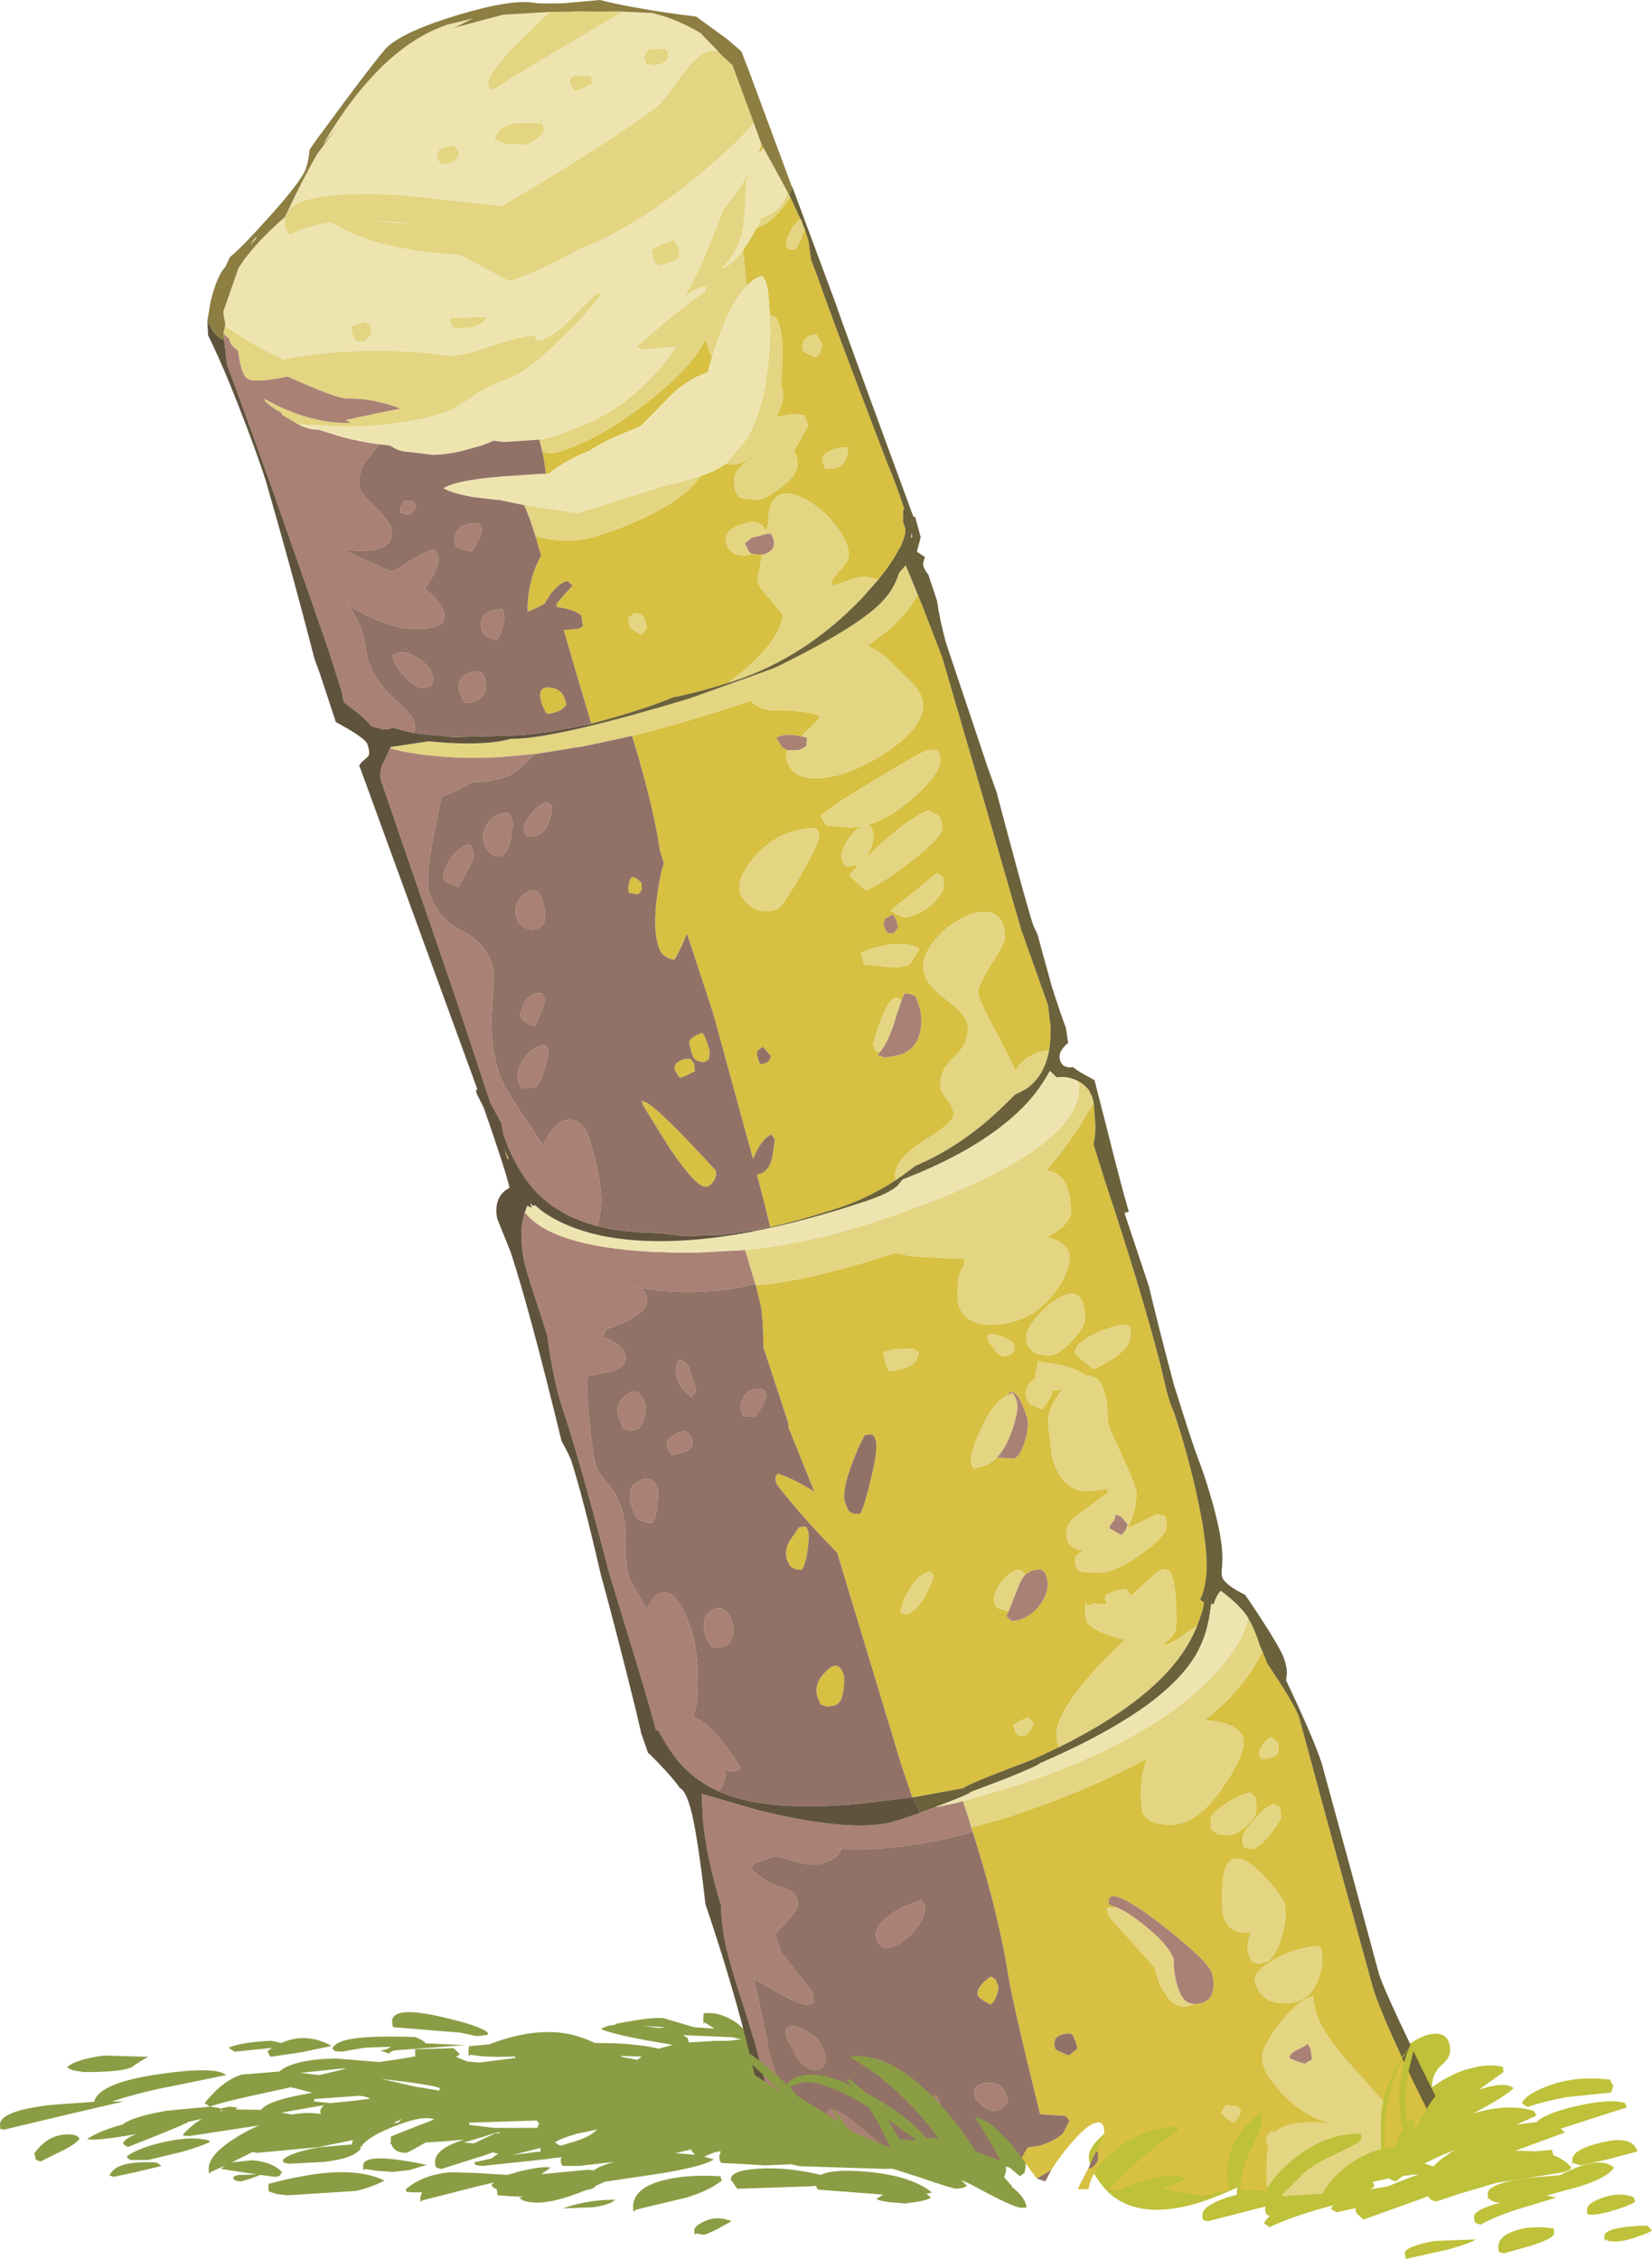 <?xml version="1.0" encoding="UTF-8" standalone="no"?>
<svg xmlns:ffdec="https://www.free-decompiler.com/flash" xmlns:xlink="http://www.w3.org/1999/xlink" ffdec:objectType="frame" height="415.15px" width="303.6px" xmlns="http://www.w3.org/2000/svg">
  <g transform="matrix(1.0, 0.0, 0.0, 1.0, 151.8, 244.6)">
    <use ffdec:characterId="1" height="415.15" transform="matrix(1.0, 0.0, 0.0, 1.0, -151.8, -244.6)" width="303.6" xlink:href="#shape0"/>
  </g>
  <defs>
    <g id="shape0" transform="matrix(1.0, 0.0, 0.0, 1.0, 151.8, 244.6)">
      <path d="M62.25 144.95 Q64.2 146.15 66.2 146.15 69.1 146.15 72.5 144.35 L77.7 141.25 Q80.4 139.75 82.1 140.3 84.3 141.0 86.0 145.05 L96.6 145.6 97.25 145.7 98.15 145.9 Q98.8 137.55 106.4 131.7 109.7 129.15 112.1 129.2 114.7 129.25 114.7 132.35 114.7 133.55 113.3 134.8 111.75 136.15 111.45 137.9 L111.35 139.05 Q114.5 136.8 117.4 135.85 L119.75 135.25 Q122.1 134.8 124.25 135.25 L124.4 135.35 124.5 136.25 120.05 139.45 Q124.75 137.9 126.35 139.2 125.0 140.65 118.95 143.85 125.4 141.9 130.15 143.4 L130.55 144.25 126.9 145.9 130.55 145.45 Q132.05 143.95 137.05 142.7 144.0 141.0 146.85 141.95 L147.15 142.75 139.8 145.1 135.0 146.65 135.8 147.35 126.7 150.7 130.5 150.8 133.4 150.55 133.65 151.4 133.55 151.5 Q135.7 152.25 137.0 153.8 136.65 154.6 134.05 154.9 L123.25 156.6 116.8 158.5 112.25 160.0 Q111.1 160.0 110.65 159.05 L109.65 159.45 98.8 163.35 97.75 162.45 Q97.3 162.0 97.3 161.45 L97.35 161.25 93.9 162.0 Q93.25 161.75 92.8 161.35 L93.2 160.75 92.4 160.95 Q85.55 162.8 81.55 164.75 L80.5 164.05 Q80.8 163.35 81.6 162.7 L81.1 162.5 Q80.7 162.25 80.7 161.35 L80.75 160.95 70.25 163.65 69.45 163.5 Q69.15 163.4 69.15 162.55 69.15 160.5 75.55 158.75 L75.5 158.35 Q75.5 157.9 75.65 157.45 74.25 158.05 73.0 158.6 66.1 161.55 60.85 161.55 54.15 161.55 50.6 156.9 48.3 153.9 48.3 151.8 48.3 149.8 52.05 146.8 55.85 143.7 58.65 143.7 60.3 143.7 62.25 144.95 M127.9 141.95 Q128.6 140.35 132.55 138.85 137.7 136.85 144.15 137.65 144.15 138.0 144.7 138.75 L144.3 140.0 136.1 140.85 Q132.2 141.55 129.0 142.65 128.2 142.3 127.9 141.95 M115.5 150.55 Q112.35 151.85 110.0 153.05 L111.6 153.6 113.1 152.2 115.5 150.55 M106.35 155.3 L106.1 155.3 104.7 156.35 103.75 156.0 103.55 155.75 100.4 156.45 100.5 156.5 100.8 157.3 100.05 157.85 100.85 157.65 103.25 157.25 Q105.0 156.5 107.3 155.65 L109.05 155.0 106.35 155.3 M106.35 169.55 Q106.35 168.35 111.7 167.3 L119.4 167.0 Q118.65 167.65 114.35 168.85 L106.75 170.55 106.55 170.5 106.35 169.55 M119.4 164.0 Q119.1 163.75 119.1 162.8 119.1 161.55 123.95 160.25 122.4 160.2 121.85 159.45 121.6 160.0 121.6 158.6 121.6 156.65 129.55 155.65 L134.85 155.2 136.65 154.35 Q142.45 151.7 144.8 153.8 143.7 155.65 138.4 157.3 L138.05 157.4 132.75 158.85 132.35 158.95 134.25 159.3 126.85 161.55 Q122.45 163.0 120.3 164.3 L119.4 164.0 M148.45 159.25 L148.7 160.0 Q148.35 160.55 145.0 161.6 141.45 162.7 140.1 162.4 L140.0 162.4 Q139.85 162.4 139.85 161.55 139.85 160.3 142.85 159.3 146.05 158.25 148.45 159.25 M143.6 152.3 L138.65 153.4 137.35 152.95 Q137.15 153.8 137.15 152.4 137.15 150.4 142.7 149.15 148.3 147.85 149.1 150.85 L143.6 152.3 M151.3 164.85 L151.8 165.35 Q151.45 165.7 149.3 166.45 146.7 167.4 144.8 167.4 L143.8 167.3 143.35 167.0 Q143.05 167.75 143.05 166.4 143.05 164.7 150.9 164.45 L151.3 164.85 M123.85 169.4 Q123.55 169.3 123.55 168.45 123.55 166.45 126.5 165.45 129.4 164.4 133.4 164.95 L133.6 164.9 Q133.8 165.0 133.8 165.85 133.8 166.8 129.75 168.1 L124.65 169.55 123.85 169.4" fill="#bec139" fill-rule="evenodd" stroke="none"/>
      <path d="M24.85 142.05 L27.65 144.35 Q30.3 144.25 33.1 146.95 36.7 150.4 36.7 153.45 L36.5 154.75 35.65 155.4 33.75 153.8 33.05 153.6 33.1 154.4 32.75 155.6 34.15 157.15 34.15 157.35 Q36.5 159.15 36.85 160.95 L36.8 161.15 35.95 161.2 Q34.6 161.2 27.95 157.6 26.25 156.65 24.85 156.1 L25.95 157.15 25.25 157.5 24.05 157.7 Q23.3 157.7 17.05 155.55 L12.2 154.0 10.85 154.05 -4.85 153.55 -6.4 153.2 -11.25 153.4 -15.25 153.15 -19.25 152.95 -19.4 152.75 Q-19.6 152.5 -19.6 151.65 L-19.35 150.8 -20.5 151.0 -22.4 151.8 -20.6 152.3 Q-22.85 153.75 -31.8 155.1 L-40.65 156.4 -42.3 157.15 Q-42.75 157.8 -44.0 157.9 -50.4 160.55 -53.95 160.2 -55.75 160.05 -56.35 159.35 L-55.65 159.15 -56.55 159.15 -56.65 158.9 -56.65 159.15 -60.3 158.9 -60.4 158.65 -60.5 157.75 -61.05 157.55 -61.5 157.05 -61.05 156.55 -63.65 157.15 -74.25 159.85 Q-74.55 160.6 -74.55 159.25 L-74.25 158.35 -76.05 158.35 -77.1 158.25 -77.25 157.8 Q-74.15 155.15 -69.1 154.65 L-64.15 154.8 -58.55 155.15 -56.1 154.45 Q-52.05 153.5 -50.6 153.8 L-52.35 155.05 -52.2 155.0 -43.75 154.2 -42.65 154.3 Q-41.65 153.5 -38.9 152.75 L-45.4 153.5 -48.35 153.5 -48.55 153.3 Q-48.75 153.05 -48.75 152.2 L-48.6 151.9 -51.15 152.2 -51.3 152.3 -51.4 152.25 -63.15 153.5 -64.35 153.35 -64.7 152.85 -61.55 152.15 -60.25 151.25 -61.25 151.0 -62.3 151.4 -70.65 154.05 -71.55 153.85 Q-71.85 153.65 -71.85 152.75 -71.85 150.3 -66.45 148.65 L-70.4 149.0 -73.6 149.2 Q-76.9 151.1 -77.15 151.1 -79.05 151.1 -79.7 149.9 L-79.9 149.45 Q-80.35 149.35 -79.95 149.15 L-80.0 148.55 -79.95 148.1 -78.15 147.35 -72.0 144.95 Q-74.0 144.15 -78.9 146.05 -83.55 147.8 -85.2 149.6 L-85.1 149.75 -85.55 149.95 -85.5 150.3 Q-86.6 152.05 -92.1 152.75 L-98.7 153.1 -99.65 152.9 -99.85 152.4 Q-98.45 151.0 -92.95 150.05 L-87.15 149.55 -86.95 148.75 -93.3 150.05 -104.6 151.1 -105.4 150.95 -109.2 152.85 -105.55 152.45 Q-101.85 152.7 -100.0 154.6 L-100.3 155.2 Q-100.55 155.5 -101.35 155.5 L-103.95 155.15 -105.8 155.85 -107.55 156.35 -108.65 156.15 -109.0 155.65 Q-108.45 155.1 -107.4 155.15 L-104.65 155.05 -111.2 154.05 -110.35 153.4 -113.05 154.6 Q-113.45 155.4 -113.45 154.0 -113.45 150.85 -106.0 146.9 L-104.2 146.05 -116.95 148.0 Q-118.35 148.0 -118.15 147.7 -116.55 145.95 -114.7 144.85 L-117.25 145.4 -117.25 145.5 -118.3 145.9 -118.25 145.95 -122.45 147.7 -128.25 150.0 Q-128.95 149.75 -129.2 149.35 -128.9 148.5 -126.8 147.65 -134.4 149.0 -135.8 148.55 -133.3 146.95 -129.2 145.85 -127.5 144.45 -121.15 143.35 L-113.2 142.6 -114.2 141.95 Q-110.75 137.65 -107.3 136.7 L-100.5 136.15 Q-97.8 133.9 -90.1 133.75 L-82.05 134.4 -81.2 134.25 -78.6 133.9 -75.45 133.35 -75.5 133.3 -75.5 132.05 -68.45 131.85 -67.95 132.3 -67.35 132.9 Q-67.4 133.15 -68.0 133.45 L-65.95 134.3 -63.65 134.5 -57.15 133.65 -57.05 133.4 -60.45 133.45 -63.2 133.35 -65.4 133.05 Q-65.7 133.8 -65.7 132.4 L-65.6 131.45 -65.55 131.5 -61.9 131.15 Q-53.8 128.05 -47.5 129.2 -45.2 129.65 -42.4 130.9 L-38.95 130.95 Q-33.7 131.2 -30.75 131.95 L-28.15 131.25 -32.8 130.45 Q-39.3 129.25 -41.35 128.35 -40.5 127.7 -38.7 127.55 L-38.75 127.4 Q-31.9 126.05 -29.8 126.35 L-24.25 128.0 -20.5 128.25 -22.35 127.1 Q-22.55 127.9 -22.55 126.5 L-22.5 125.45 Q-20.35 125.15 -18.05 126.25 -15.9 127.25 -14.65 129.0 L-14.7 129.4 -12.9 130.15 -7.55 130.6 Q-1.4 130.45 6.8 133.0 17.35 136.3 24.85 142.05 M10.25 158.75 L-1.45 157.85 -1.65 157.6 -1.85 157.15 -2.9 157.25 -16.3 157.7 -17.5 156.0 Q-17.5 154.3 -12.35 154.0 -7.15 153.65 -0.95 155.15 0.95 154.1 6.75 154.5 15.5 155.15 19.5 158.4 L18.45 158.6 19.25 159.3 Q19.05 159.6 17.35 160.0 L14.6 160.4 11.55 160.15 Q9.55 159.85 9.25 159.55 L10.5 158.8 10.25 158.75 M-103.2 131.95 L-108.7 132.5 -109.8 131.75 Q-107.2 130.7 -101.9 130.5 L-100.1 130.9 Q-98.7 130.25 -97.15 130.05 -93.95 129.7 -90.85 131.45 L-96.4 132.6 -102.1 133.45 -102.35 133.0 -102.65 132.4 -101.8 131.8 -103.2 131.95 M-111.45 142.85 L-111.4 143.0 -109.7 142.6 -108.1 142.75 -108.55 143.1 -103.85 143.2 Q-102.55 141.45 -95.2 140.2 L-94.35 140.05 -94.6 140.0 -98.0 139.1 Q-98.15 139.45 -98.2 139.0 L-103.0 140.05 Q-110.8 141.7 -113.2 142.6 L-111.45 142.85 M-111.3 143.2 L-111.15 143.45 -110.8 143.4 -111.3 143.2 M-120.0 138.8 Q-125.9 139.9 -131.2 141.65 L-129.05 141.65 -138.35 143.8 -150.95 146.8 -151.6 146.75 Q-151.8 146.7 -151.8 145.9 -151.8 143.4 -142.6 142.3 L-134.5 141.7 Q-133.65 138.25 -122.75 136.65 -112.15 135.1 -110.25 136.8 L-120.0 138.8 M-89.0 135.6 L-96.6 136.4 -93.1 136.8 -88.1 135.6 -89.0 135.6 M-90.7 131.95 Q-90.55 131.2 -89.0 130.6 -86.0 129.45 -75.5 129.8 -73.7 130.55 -73.65 130.9 L-73.7 130.95 -66.35 131.3 -79.2 132.25 Q-80.0 132.4 -80.3 132.85 L-81.85 132.3 Q-80.55 132.05 -80.0 131.65 L-79.9 131.6 -84.65 131.75 -87.05 132.15 -88.9 132.5 -90.25 132.4 -90.7 131.95 M-94.05 141.2 L-94.05 141.65 -91.1 141.95 -87.05 141.55 -83.85 141.15 Q-83.9 140.95 -84.85 140.75 L-85.75 140.6 -94.05 141.2 M-98.15 144.05 Q-95.35 143.55 -92.85 143.95 L-92.95 143.55 Q-92.95 142.95 -92.25 142.35 L-93.3 142.5 -100.05 143.7 -98.15 144.05 M-127.65 135.4 Q-129.75 136.25 -136.35 136.25 L-138.3 135.95 Q-139.2 135.65 -139.45 135.35 -138.05 133.95 -132.7 133.2 L-124.55 133.45 Q-126.05 134.2 -127.65 135.4 M-122.65 153.1 L-122.1 153.5 -126.9 154.65 -130.9 155.5 -131.7 155.25 Q-131.05 154.0 -129.7 153.5 -127.65 152.65 -123.15 152.85 L-122.65 153.1 M-128.5 151.75 Q-126.45 150.2 -121.85 149.15 -117.05 148.05 -114.2 148.65 L-113.8 148.7 Q-113.35 148.8 -113.2 149.05 -114.25 149.7 -118.15 150.85 L-124.55 152.4 -127.75 152.4 Q-128.4 152.15 -128.5 151.75 M-140.65 150.85 L-144.4 152.7 -145.2 152.35 -145.5 151.2 Q-143.0 147.7 -139.3 147.7 -137.4 147.7 -137.2 148.55 -138.05 149.6 -140.65 150.85 M-86.45 158.1 L-98.95 158.9 -101.05 158.65 -102.45 158.15 -102.45 156.8 Q-98.05 155.6 -93.9 155.0 -85.75 153.9 -81.15 156.2 -83.8 157.55 -86.45 158.1 M-85.05 153.45 Q-85.05 150.85 -73.4 153.3 L-76.5 154.25 -79.55 154.6 -82.45 154.4 -84.8 154.05 Q-85.05 154.85 -85.05 153.45 M-29.75 128.0 L-33.75 127.75 -33.2 127.8 -30.85 128.15 -29.6 128.05 -29.75 128.0 M-25.25 130.8 L-20.3 130.5 -17.95 130.5 -15.3 130.2 -15.75 130.2 -17.15 129.85 -26.3 129.45 -25.45 129.95 -25.2 130.75 -25.25 130.8 M-37.55 133.45 L-34.7 134.0 -33.85 133.4 -37.3 133.3 -37.8 133.3 Q-37.7 133.35 -37.55 133.45 M-62.15 129.4 L-64.15 129.65 -67.2 129.0 -79.45 128.0 -79.6 127.95 -79.75 127.0 Q-79.75 124.1 -71.35 125.95 -63.65 127.65 -62.15 129.0 L-62.15 129.4 M-71.05 139.65 L-70.95 139.2 Q-71.75 138.8 -76.45 138.15 L-81.7 137.5 -75.35 138.95 -71.05 139.65 M-77.95 144.85 L-79.55 145.65 -78.65 145.55 -77.95 144.85 M-42.05 146.8 L-45.85 147.6 Q-48.95 148.5 -49.8 149.2 L-49.1 149.65 -48.65 149.75 -45.55 148.8 Q-43.25 148.0 -42.05 146.8 M-60.5 147.35 L-60.45 147.45 -60.55 147.55 -60.0 147.5 -59.75 147.4 -60.5 147.35 -60.3 147.25 -63.3 148.25 -66.55 149.2 -64.7 149.35 -60.5 147.35 M-65.55 145.95 L-61.0 146.5 -53.05 146.5 -52.75 145.7 -53.15 145.15 -65.55 145.55 -65.55 145.95 M-52.5 150.2 L-57.65 151.5 -53.4 150.95 -52.45 150.85 -52.5 150.2 M-48.35 161.3 Q-43.8 159.7 -38.75 159.7 -39.5 160.6 -42.85 161.1 L-48.35 161.3 M-19.15 156.2 Q-21.6 158.1 -25.6 159.3 L-35.0 161.55 Q-35.45 162.4 -35.45 161.0 -35.45 157.65 -30.15 156.2 -25.75 155.0 -19.4 155.4 L-19.15 156.2 M-20.05 165.15 Q-22.1 166.15 -22.5 166.15 L-23.95 165.9 Q-24.2 166.65 -24.2 165.3 -24.2 164.55 -22.3 163.65 -19.95 162.6 -17.35 163.65 L-20.05 165.15 M-24.75 150.7 L-24.7 150.45 -27.65 151.15 -24.05 151.45 -24.75 150.7" fill="#8b9d44" fill-rule="evenodd" stroke="none"/>
      <path d="M-6.6 -208.45 L-4.65 -204.25 -4.85 -204.15 Q-5.9 -203.5 -6.7 -201.75 -7.5 -200.2 -7.3 -199.65 -7.0 -198.7 -6.6 -198.7 L-5.55 -198.8 Q-4.9 -199.8 -4.3 -201.5 L-3.95 -202.65 -3.2 -200.25 -2.75 -196.85 -1.65 -194.0 Q0.65 -187.4 5.9 -173.55 L11.2 -159.65 Q13.0 -155.35 14.4 -151.0 L14.2 -150.95 14.15 -148.7 14.5 -147.7 Q14.85 -146.7 13.9 -144.6 L13.85 -144.35 13.3 -143.5 12.9 -142.7 Q11.55 -140.45 9.65 -138.1 L7.35 -138.6 Q5.85 -138.6 3.75 -137.8 1.65 -137.0 1.15 -137.0 L1.05 -137.8 Q1.3 -138.35 2.9 -140.15 4.2 -141.6 4.2 -142.5 4.2 -144.85 1.9 -147.85 -0.3 -150.75 -3.2 -152.5 -6.3 -154.35 -8.3 -153.7 -10.6 -152.85 -10.6 -148.7 L-11.0 -146.8 Q-11.85 -149.45 -15.4 -148.25 -19.05 -147.1 -18.25 -144.6 -18.05 -143.85 -17.4 -143.25 -16.15 -142.05 -13.6 -142.8 L-11.55 -142.65 -11.75 -142.55 -12.6 -138.05 Q-12.6 -136.95 -10.3 -134.5 L-8.0 -131.75 Q-8.0 -127.55 -15.05 -121.4 L-18.1 -119.05 Q-23.45 -117.35 -28.2 -116.4 -30.8 -115.3 -33.75 -114.35 -38.9 -112.65 -43.8 -111.45 L-45.1 -111.15 -43.15 -111.65 -45.75 -120.4 -48.2 -128.8 -45.7 -129.0 Q-44.75 -129.3 -44.65 -129.6 L-44.75 -129.85 -44.95 -131.4 Q-45.85 -132.35 -48.3 -132.85 L-49.45 -133.05 -49.55 -133.55 -48.5 -134.85 -46.55 -137.0 -47.55 -137.8 Q-48.9 -137.55 -50.6 -135.45 L-51.7 -133.65 Q-53.25 -132.75 -54.85 -132.2 -54.85 -138.05 -52.35 -142.45 L-53.4 -146.05 Q-47.3 -144.35 -41.8 -146.15 L-41.35 -146.3 Q-30.65 -149.85 -25.1 -154.65 L-22.85 -157.2 -22.4 -157.35 Q-20.25 -158.05 -18.45 -159.35 L-18.25 -159.3 -16.35 -159.25 Q-14.75 -159.8 -13.4 -160.9 L-13.3 -160.75 -15.1 -159.45 Q-16.9 -157.8 -16.9 -156.45 -16.9 -154.9 -16.5 -154.15 L-16.1 -153.3 Q-15.2 -152.75 -12.6 -152.75 -11.25 -152.75 -8.4 -154.9 -5.25 -157.25 -5.25 -159.2 -5.25 -161.4 -6.4 -162.15 L-5.9 -161.75 -5.5 -162.4 -3.25 -166.4 -3.9 -168.0 -3.85 -168.25 -5.75 -168.5 -8.15 -168.15 -9.05 -168.0 Q-7.65 -170.85 -7.9 -172.65 L-8.3 -174.1 Q-7.5 -181.55 -8.7 -185.2 -9.05 -186.2 -9.5 -186.45 L-10.35 -186.65 Q-10.5 -191.15 -11.0 -192.65 L-11.5 -193.65 -11.75 -193.9 Q-13.2 -193.5 -14.6 -192.05 L-15.25 -198.65 -14.1 -200.35 -12.8 -202.65 Q-9.5 -203.75 -6.6 -208.45 M16.85 -135.35 L17.75 -133.15 21.35 -123.8 29.25 -96.7 35.85 -73.8 40.75 -60.0 40.85 -59.55 41.1 -57.3 41.25 -56.25 Q41.35 -53.65 41.0 -51.55 39.15 -51.45 37.45 -50.45 35.5 -49.35 34.75 -47.6 34.75 -48.4 31.35 -54.7 27.95 -61.0 27.95 -62.3 27.95 -63.5 30.45 -67.5 32.9 -71.45 32.9 -72.15 32.9 -75.9 30.55 -76.75 28.5 -77.55 25.4 -76.05 22.4 -74.6 20.2 -72.05 17.85 -69.3 17.85 -66.9 17.85 -64.1 22.0 -60.95 26.1 -57.85 26.1 -55.9 26.1 -52.6 23.55 -50.35 21.0 -48.05 21.0 -45.25 21.0 -43.95 22.25 -42.5 23.45 -41.05 23.45 -39.75 23.45 -38.35 18.1 -35.0 12.7 -31.65 12.7 -28.45 L12.75 -27.65 Q7.75 -24.4 2.65 -22.7 -4.35 -20.4 -10.25 -19.05 L-11.2 -22.95 -12.7 -28.75 -12.05 -28.85 Q-10.4 -29.55 -9.95 -31.6 -9.7 -32.7 -9.4 -35.15 L-10.05 -36.1 Q-11.5 -35.45 -12.85 -32.85 L-13.4 -31.55 -20.75 -58.4 -25.55 -73.0 Q-26.65 -70.25 -27.85 -68.2 -30.1 -68.55 -30.7 -70.35 -31.95 -74.1 -30.95 -80.45 -30.6 -83.3 -29.8 -86.05 L-30.5 -88.15 Q-31.55 -95.25 -34.25 -104.6 L-34.25 -104.7 -35.65 -109.35 Q-26.7 -111.55 -16.65 -114.85 L-13.8 -115.8 Q-12.7 -114.4 -10.35 -114.1 -4.35 -114.1 -1.15 -113.1 L-1.4 -112.35 -4.55 -109.25 Q-7.55 -109.95 -9.15 -108.95 L-8.1 -107.35 Q-7.6 -106.9 -7.05 -106.7 L-7.35 -106.15 Q-7.35 -104.8 -6.7 -103.7 -5.4 -101.55 -2.1 -101.55 3.65 -101.55 10.65 -106.05 17.85 -110.7 17.85 -115.1 17.85 -117.0 15.55 -119.35 L11.25 -123.6 Q9.4 -125.15 7.65 -125.85 L7.15 -125.5 11.35 -128.7 Q15.15 -131.95 16.85 -135.35 M49.2 -41.85 L49.5 -37.95 Q49.55 -35.75 49.15 -34.3 L51.2 -27.75 Q58.0 -7.25 61.4 6.0 L62.5 10.65 63.25 13.35 63.95 15.0 Q66.75 23.3 68.55 32.1 70.1 39.55 69.95 44.25 69.7 47.55 68.75 49.4 L69.35 49.9 69.5 49.9 69.2 51.4 68.2 54.3 Q67.3 54.7 66.55 55.3 63.85 57.45 61.8 57.85 L63.7 56.1 Q64.4 55.2 64.4 53.55 64.4 46.6 63.4 44.65 62.6 43.1 60.75 44.45 L56.9 47.95 56.05 48.7 55.55 48.0 55.1 47.4 Q52.75 47.8 51.4 48.6 L51.3 49.2 51.6 50.2 51.85 50.8 51.6 50.25 49.3 50.2 47.9 50.5 47.75 50.1 Q47.6 50.05 47.6 51.7 47.6 53.3 48.4 54.05 49.9 55.5 54.95 56.8 50.2 61.1 46.75 65.5 42.35 71.05 42.35 74.15 42.35 75.4 42.8 76.55 L38.0 78.8 Q25.9 83.35 25.3 84.05 L16.05 85.75 15.85 85.75 13.8 79.65 2.25 41.45 2.05 40.8 1.05 39.75 Q-4.4 34.2 -9.05 28.25 -9.4 27.25 -9.25 26.85 L-8.9 26.25 Q-6.0 27.15 -2.15 29.55 L-6.85 17.9 -6.95 16.9 -11.5 3.05 Q-11.55 -2.05 -11.95 -4.45 L-12.9 -8.4 Q-3.85 -8.95 12.75 -14.3 L16.0 -13.65 24.0 -13.25 25.45 -13.25 25.4 -12.05 25.05 -11.55 Q24.25 -10.25 24.25 -8.0 23.95 -6.1 24.5 -4.4 25.7 -1.15 30.3 -1.15 37.25 -1.15 41.55 -6.45 44.75 -10.4 44.75 -13.65 44.75 -14.75 43.65 -15.8 42.4 -16.9 40.55 -17.15 45.0 -19.5 45.0 -21.9 45.0 -28.9 40.5 -29.5 43.9 -33.25 47.4 -38.95 L49.2 -41.85 M80.2 58.85 L81.15 61.25 Q86.2 68.75 86.95 71.05 L93.75 96.15 100.65 121.2 Q102.05 125.4 105.85 133.55 103.45 137.3 102.45 141.6 L100.2 139.1 Q94.8 133.3 92.85 130.55 89.5 125.85 89.6 122.3 86.95 122.75 83.45 127.25 80.15 131.5 80.15 133.6 80.15 136.15 83.65 139.95 87.55 144.2 92.5 145.65 84.95 144.85 82.45 147.25 L82.8 147.4 81.75 147.1 81.0 148.05 Q80.75 148.55 81.1 149.55 L81.25 149.7 Q80.95 151.15 80.95 153.3 L80.95 156.85 81.2 157.5 80.85 158.15 76.25 157.8 76.2 157.25 Q76.2 154.15 78.2 150.1 80.15 146.05 80.15 144.95 80.15 144.1 79.95 144.0 L79.7 144.1 Q77.2 145.5 75.45 148.55 73.75 151.5 73.75 154.05 73.75 156.25 74.25 157.95 L71.5 158.4 69.2 159.05 66.75 158.55 62.7 157.85 61.6 157.85 66.05 155.95 Q64.6 154.4 58.35 156.25 55.9 157.0 54.4 157.85 L51.85 157.85 Q59.3 150.25 64.75 147.05 L64.4 146.25 Q57.5 146.7 52.55 151.1 48.7 154.45 48.25 157.8 L46.25 157.75 48.2 153.95 48.6 153.95 Q49.9 153.15 50.0 152.1 L49.95 151.05 49.65 150.8 51.15 147.4 Q51.15 144.95 49.3 145.65 47.65 146.3 45.25 149.1 42.85 151.85 41.4 154.25 L38.95 155.7 38.7 155.8 35.95 151.95 36.5 151.05 37.1 150.1 39.4 149.75 Q42.35 148.75 43.55 147.5 L44.75 145.2 44.05 144.3 39.35 144.0 Q34.35 123.85 33.5 118.5 31.65 106.8 26.95 92.1 L26.75 91.4 26.7 91.3 32.8 89.6 Q48.35 84.5 59.0 78.6 57.85 81.55 57.85 85.7 L58.1 88.4 Q59.15 90.8 63.35 90.8 68.15 90.8 72.8 84.1 76.75 78.4 76.75 75.45 76.75 73.5 73.8 72.35 71.8 71.6 69.55 71.65 76.25 66.25 79.5 60.3 L80.2 58.85 M3.55 -159.9 Q3.9 -160.65 4.1 -162.35 2.25 -162.5 0.7 -161.75 -1.05 -160.95 -0.55 -159.4 L-0.15 -158.5 0.25 -158.45 1.55 -158.5 Q3.0 -158.95 3.55 -159.9 M18.9 -106.8 Q17.8 -106.6 9.2 -101.4 0.45 -96.1 -1.05 -94.6 L-0.2 -93.45 -0.1 -92.9 4.2 -92.5 Q9.8 -92.5 15.8 -97.75 21.0 -102.4 21.0 -104.7 21.0 -106.35 20.4 -106.6 L18.9 -106.8 M21.35 -92.4 Q21.35 -94.05 20.55 -94.75 L18.9 -95.65 Q14.6 -94.05 7.55 -87.1 L7.15 -86.5 8.15 -88.5 Q9.0 -90.65 8.65 -91.65 L8.3 -92.55 8.05 -92.85 Q5.95 -93.15 4.15 -90.45 2.5 -87.95 2.95 -86.65 3.25 -85.75 3.45 -85.6 L3.7 -85.3 6.05 -85.65 4.3 -83.85 Q4.3 -83.6 4.9 -83.1 L7.35 -80.95 Q10.35 -82.2 15.65 -86.3 21.35 -90.75 21.35 -92.4 M20.55 -79.5 Q21.65 -80.9 21.65 -81.75 21.65 -83.35 21.3 -83.6 L20.3 -84.1 16.2 -80.7 11.9 -77.3 Q12.3 -76.9 13.2 -76.45 L13.6 -76.3 14.7 -75.95 Q18.05 -76.7 20.15 -79.05 L20.55 -79.5 M12.9 -75.55 L12.3 -76.5 11.05 -75.85 Q10.4 -75.3 10.7 -74.3 11.05 -73.3 11.35 -73.15 L12.35 -73.05 12.95 -73.75 13.25 -74.15 12.9 -75.55 M13.85 -60.6 Q11.65 -63.4 8.65 -52.65 8.95 -51.75 9.15 -51.6 L9.35 -51.3 10.05 -51.35 9.45 -50.65 10.45 -50.4 10.65 -50.2 12.35 -50.45 13.65 -50.75 Q16.65 -51.75 17.35 -55.15 17.8 -57.7 17.05 -59.85 L16.55 -61.25 Q16.0 -61.95 14.55 -62.0 14.25 -61.85 13.85 -60.6 M15.35 -67.45 Q15.9 -67.95 17.15 -70.2 15.15 -71.5 11.25 -70.9 8.1 -70.4 6.4 -69.4 6.4 -68.95 6.75 -68.25 L7.05 -67.3 12.05 -66.8 Q14.65 -66.8 15.35 -67.45 M43.45 10.8 L42.5 12.05 Q40.8 14.55 40.8 16.9 L41.55 23.2 Q43.3 29.5 48.15 29.5 L50.85 29.15 51.8 29.0 51.8 29.75 46.0 34.05 Q44.2 35.4 44.2 36.85 44.2 38.35 44.5 38.85 45.2 40.05 47.25 40.4 45.8 41.3 45.8 41.7 45.8 43.3 46.2 43.75 L46.55 44.2 47.4 44.35 50.25 44.45 Q53.15 44.45 57.9 41.05 62.6 37.7 62.6 35.8 62.6 34.15 62.15 34.0 L60.75 33.7 55.4 36.35 55.5 36.1 Q57.05 32.9 57.05 29.75 57.05 28.7 54.45 23.05 51.8 17.45 51.8 16.8 51.8 7.45 47.4 8.35 L47.6 8.1 Q46.0 6.95 42.7 6.2 L38.95 5.6 38.45 8.1 38.6 8.7 Q36.1 10.1 36.95 12.75 L37.55 13.5 39.65 14.4 Q41.4 12.45 41.7 10.85 L42.9 10.85 43.45 10.8 M83.6 89.35 Q83.6 87.75 83.25 87.45 L82.25 87.0 Q80.7 87.45 78.5 90.05 76.5 92.4 76.5 93.15 76.5 94.8 77.05 95.05 L78.6 95.25 Q80.2 94.5 82.05 92.0 83.6 89.9 83.6 89.35 M82.85 77.85 L83.15 77.45 83.15 75.8 81.8 74.65 Q80.85 75.15 80.15 76.2 79.5 77.25 79.6 77.7 79.95 78.7 80.25 78.75 L80.3 78.65 81.55 78.5 Q82.5 78.2 82.85 77.85 M55.75 -0.75 Q55.5 -0.75 55.5 -1.05 53.7 -1.3 49.95 0.3 45.8 2.1 45.8 4.05 45.8 4.4 49.2 7.05 56.0 3.9 56.0 0.75 56.0 -0.7 55.75 -0.75 M47.6 -2.1 Q47.6 -9.1 42.25 -5.7 40.25 -4.45 38.55 -2.3 36.85 -0.25 36.85 0.9 36.85 2.45 37.15 2.75 L37.4 3.25 38.7 4.25 40.8 4.55 Q42.8 4.55 45.3 1.75 47.6 -0.8 47.6 -2.1 M33.25 4.65 Q34.25 4.3 34.55 3.6 L34.6 2.6 Q34.25 1.9 32.8 1.25 31.4 0.65 30.15 0.6 L29.75 0.85 Q29.6 1.0 29.85 1.9 L30.95 3.45 Q32.2 5.0 33.25 4.65 M31.5 23.2 L31.65 23.3 34.5 23.5 Q35.7 23.1 36.6 20.15 37.4 17.3 36.9 15.8 34.9 9.65 33.25 11.85 30.6 13.3 28.5 18.0 26.25 22.9 26.7 24.35 27.0 25.3 27.4 25.3 L28.25 25.0 Q30.05 24.75 31.5 23.2 M14.2 7.0 Q15.85 6.45 16.6 5.3 L17.1 4.05 16.2 3.35 Q11.7 3.1 10.5 4.15 L10.9 5.85 11.4 7.05 11.6 7.45 14.2 7.0 M8.3 19.05 L7.15 19.15 Q5.7 21.75 4.4 25.45 2.9 29.85 3.5 31.55 L4.1 33.0 Q4.7 33.8 6.3 33.6 7.05 32.3 8.25 27.25 9.65 21.6 9.1 20.0 8.8 19.05 8.3 19.05 M19.2 44.25 Q17.0 44.65 15.3 47.6 13.85 50.05 13.7 51.8 L14.7 52.05 15.15 52.05 Q17.95 50.6 19.8 45.05 L19.2 44.25 M36.6 44.85 Q35.4 42.9 33.15 45.15 30.35 48.0 31.05 50.25 31.25 50.8 31.9 51.1 L33.55 51.6 33.15 52.4 33.55 52.85 34.1 53.35 35.35 53.2 Q38.35 52.2 39.85 49.55 41.2 47.25 40.55 45.35 40.3 44.45 39.9 44.15 L39.55 43.85 Q37.65 43.9 36.6 44.85 M38.2 72.25 L37.25 71.05 Q34.95 71.85 34.7 72.45 34.2 71.8 34.7 73.3 35.0 74.3 35.5 74.4 L36.7 74.35 37.6 73.35 38.2 72.25 M3.25 65.85 Q2.95 68.45 1.6 68.85 L0.25 69.1 -0.85 68.75 -1.0 68.7 -1.55 67.35 Q-2.35 64.9 0.0 62.6 2.25 60.25 3.25 63.2 3.45 63.9 3.25 65.85 M78.9 85.75 L78.05 84.9 Q76.45 85.0 73.65 86.8 70.7 88.7 70.7 89.9 70.7 91.5 70.95 91.75 L71.75 92.25 71.85 92.5 73.85 92.75 Q75.1 92.75 77.0 91.2 79.1 89.5 79.1 88.05 79.1 86.25 78.9 85.75 M78.05 110.55 L78.4 109.7 Q77.1 112.8 77.65 114.55 L78.25 115.95 78.35 116.1 79.5 116.3 80.8 116.05 Q82.55 115.45 83.75 111.4 84.8 107.7 84.35 106.2 L84.3 106.05 84.35 105.5 Q84.35 105.0 82.55 102.6 80.5 99.95 78.6 98.45 72.8 93.95 72.8 103.65 L72.85 106.85 Q73.6 110.6 77.0 110.6 L78.05 110.55 M53.5 106.0 L51.7 106.05 Q51.55 106.2 52.05 107.7 L60.35 116.95 61.0 119.2 Q61.5 120.6 62.45 122.0 64.4 124.85 66.8 124.05 L67.6 123.75 69.1 123.55 Q70.85 122.95 71.15 121.05 71.4 119.65 70.85 117.95 70.1 115.65 60.8 108.5 51.3 101.3 52.0 105.45 L53.5 106.0 M78.85 119.15 Q78.85 120.3 79.7 121.55 81.15 123.6 84.35 123.6 88.4 123.6 90.15 119.95 91.2 117.75 91.2 115.2 91.2 113.65 90.8 113.4 L90.4 113.1 Q86.1 113.4 82.3 115.6 78.85 117.6 78.85 119.15 M45.35 129.45 L44.95 129.15 Q42.4 129.2 42.05 130.45 41.85 130.95 42.15 132.0 L42.65 132.35 44.6 133.2 45.6 132.4 46.05 132.05 46.2 131.95 45.9 130.7 45.35 129.45 M73.55 142.35 Q73.3 142.55 72.6 143.8 73.3 144.8 74.95 145.55 L75.85 144.6 76.35 143.4 75.75 142.55 73.55 142.35 M31.4 122.05 Q31.05 123.2 30.25 123.85 28.1 122.75 27.9 122.15 27.6 121.25 28.7 120.05 29.6 119.0 30.35 118.7 L31.05 119.15 Q31.3 119.4 31.6 120.4 31.8 121.05 31.4 122.05 M105.9 133.75 L106.25 134.45 Q104.55 140.5 106.05 146.85 105.2 148.2 104.75 149.8 L102.65 150.25 Q102.6 145.9 102.8 144.35 103.45 138.55 105.9 133.75 M107.05 136.15 L107.95 138.05 110.4 143.0 109.25 144.95 108.2 147.15 108.1 144.65 Q107.4 145.15 106.85 145.8 106.15 141.0 107.05 136.15 M-15.5 -202.1 L-15.0 -201.9 -15.4 -202.0 -15.5 -201.5 -15.55 -202.0 -15.4 -202.0 -15.5 -202.1 M-11.45 -217.35 L-12.45 -216.4 -11.85 -218.1 -11.45 -217.35 M-20.95 -179.0 L-21.65 -176.45 -21.9 -176.1 Q-26.05 -174.7 -29.35 -171.05 L-34.05 -166.3 -39.55 -163.95 Q-42.05 -162.7 -43.55 -161.7 -46.65 -160.5 -49.55 -158.6 L-51.0 -157.5 -51.5 -157.5 Q-51.6 -159.0 -52.0 -160.9 L-52.15 -161.65 Q-50.7 -161.0 -48.7 -161.65 -41.05 -164.15 -32.3 -171.1 -24.35 -177.4 -22.2 -182.25 -21.65 -180.3 -20.95 -179.0 M-4.05 -181.95 Q-4.5 -181.0 -4.2 -180.15 L-3.75 -179.8 -1.95 -179.0 Q-1.2 -179.35 -1.05 -179.85 L-0.75 -181.3 -1.7 -183.1 Q-3.4 -183.15 -4.05 -181.95 M-47.9 -114.85 L-48.3 -114.45 Q-48.6 -114.05 -49.55 -113.75 -51.1 -113.25 -51.4 -113.5 L-51.65 -113.95 -52.2 -115.1 Q-53.25 -118.35 -50.95 -118.25 -48.65 -118.15 -48.0 -116.1 -47.65 -115.15 -47.75 -114.9 L-47.9 -114.85 M-34.1 -131.75 L-35.3 -131.9 -36.2 -131.1 Q-36.5 -130.6 -36.15 -129.6 -35.95 -129.05 -33.95 -127.9 -33.55 -128.2 -33.3 -128.65 L-33.0 -129.15 -32.95 -129.3 -33.25 -130.55 Q-33.6 -131.55 -34.1 -131.75 M-1.95 -92.35 L-2.35 -92.4 Q-8.9 -92.0 -13.05 -87.2 -16.65 -83.0 -15.75 -80.3 -15.2 -79.1 -14.15 -78.25 -11.95 -76.5 -8.95 -77.5 -8.05 -77.8 -4.55 -83.95 -0.9 -90.15 -1.3 -91.3 -1.6 -92.25 -1.95 -92.35 M-33.9 -82.3 L-33.85 -81.0 -34.05 -80.8 Q-34.25 -80.45 -34.6 -80.25 L-35.1 -80.3 -36.2 -80.5 Q-36.45 -81.2 -36.25 -82.15 -36.05 -83.1 -35.65 -83.4 -35.1 -83.4 -34.5 -82.9 L-33.9 -82.3 M-21.75 -52.7 Q-21.4 -51.7 -21.4 -51.1 L-21.5 -49.95 -22.3 -49.4 Q-23.8 -49.45 -24.3 -50.15 L-24.85 -51.55 -25.15 -53.1 Q-24.85 -54.1 -22.7 -54.75 -22.25 -54.2 -21.75 -52.7 M-11.6 -52.2 L-12.6 -51.45 Q-12.8 -50.95 -12.45 -49.85 -12.15 -48.9 -11.9 -49.0 L-11.0 -49.25 Q-10.3 -49.55 -10.15 -50.5 L-11.6 -52.2 M-59.05 -33.25 L-58.3 -31.65 -58.55 -31.55 -59.05 -33.25 M-27.75 -47.9 Q-28.1 -48.9 -27.05 -49.5 -26.15 -50.1 -24.85 -49.95 L-24.2 -49.05 -24.1 -47.7 -24.9 -47.3 Q-25.75 -46.85 -26.7 -46.5 L-27.1 -46.75 -27.75 -47.9 M-33.6 -42.1 Q-32.1 -42.4 -20.3 -29.5 -20.0 -28.6 -20.55 -27.65 -21.1 -26.75 -21.9 -26.5 -23.55 -25.95 -28.7 -33.5 L-33.6 -41.4 Q-34.1 -42.9 -33.6 -42.1 M-3.9 35.95 Q-3.55 35.95 -3.25 36.9 -3.05 37.5 -3.35 40.1 -3.75 43.1 -4.5 43.95 -6.05 43.9 -6.65 43.15 L-7.15 42.1 Q-7.7 40.35 -6.7 38.65 L-5.0 36.15 -3.9 35.95" fill="#d7c042" fill-rule="evenodd" stroke="none"/>
      <path d="M-6.8 -208.8 L-6.6 -208.45 Q-9.5 -203.75 -12.8 -202.65 L-11.9 -204.55 Q-8.1 -205.8 -7.25 -208.9 L-7.1 -209.4 -6.8 -208.8 M-4.65 -204.25 L-4.55 -204.2 -4.15 -203.0 -3.95 -202.65 -4.3 -201.5 Q-4.9 -199.8 -5.55 -198.8 L-6.6 -198.7 Q-7.0 -198.7 -7.3 -199.65 -7.5 -200.2 -6.7 -201.75 -5.9 -203.5 -4.85 -204.15 L-4.65 -204.25 M9.65 -138.1 L6.65 -134.7 Q-3.8 -123.75 -17.0 -119.4 L-18.1 -119.05 -15.05 -121.4 Q-8.0 -127.55 -8.0 -131.75 L-10.3 -134.5 Q-12.6 -136.95 -12.6 -138.05 L-11.75 -142.55 -11.55 -142.65 Q-9.0 -143.5 -9.7 -145.6 -10.0 -146.5 -10.35 -146.55 L-10.7 -146.5 -10.9 -146.45 -13.5 -145.8 -13.7 -145.75 -14.9 -144.7 -14.15 -143.25 -13.9 -143.0 -13.85 -142.95 -13.6 -142.8 Q-16.15 -142.05 -17.4 -143.25 -18.05 -143.85 -18.25 -144.6 -19.05 -147.1 -15.4 -148.25 -11.85 -149.45 -11.0 -146.8 L-10.6 -148.7 Q-10.6 -152.85 -8.3 -153.7 -6.3 -154.35 -3.2 -152.5 -0.3 -150.75 1.9 -147.85 4.2 -144.85 4.2 -142.5 4.2 -141.6 2.9 -140.15 1.3 -138.35 1.05 -137.8 L1.15 -137.0 Q1.65 -137.0 3.75 -137.8 5.85 -138.6 7.35 -138.6 L9.65 -138.1 M-43.85 -111.05 Q-36.25 -112.85 -25.15 -116.2 L-9.55 -121.8 Q6.5 -129.6 10.7 -134.45 12.55 -136.5 13.45 -139.35 L14.65 -140.7 16.85 -135.35 Q15.15 -131.95 11.35 -128.7 L7.15 -125.5 7.65 -125.85 Q9.4 -125.15 11.25 -123.6 L15.55 -119.35 Q17.85 -117.0 17.85 -115.1 17.85 -110.7 10.65 -106.05 3.65 -101.55 -2.1 -101.55 -5.4 -101.55 -6.7 -103.7 -7.35 -104.8 -7.35 -106.15 L-7.05 -106.7 -5.1 -106.75 Q-3.85 -107.15 -3.6 -107.6 L-3.5 -109.0 -4.55 -109.25 -1.4 -112.35 -1.15 -113.1 Q-4.35 -114.1 -10.35 -114.1 -12.7 -114.4 -13.8 -115.8 L-16.65 -114.85 Q-26.7 -111.55 -35.65 -109.35 L-39.7 -108.45 -44.7 -107.4 -46.4 -107.15 -46.9 -107.05 -53.5 -106.0 -53.75 -106.0 -59.75 -105.45 Q-66.55 -105.05 -72.4 -105.7 -76.7 -106.1 -80.1 -107.05 L-80.0 -107.3 -73.0 -108.35 -70.15 -108.1 Q-62.1 -107.6 -57.95 -108.8 L-57.8 -108.8 Q-53.6 -108.75 -43.85 -111.05 M41.0 -51.55 Q40.5 -48.85 39.25 -46.95 38.25 -45.5 36.85 -44.5 L36.4 -44.25 36.3 -44.2 36.2 -44.15 36.0 -44.05 35.85 -43.95 35.45 -43.75 35.3 -43.7 35.2 -43.65 35.0 -43.55 34.85 -43.5 32.65 -41.35 Q25.2 -34.05 16.4 -30.3 14.6 -28.9 12.75 -27.65 L12.7 -28.45 Q12.7 -31.65 18.1 -35.0 23.45 -38.35 23.45 -39.75 23.45 -41.05 22.25 -42.5 21.0 -43.95 21.0 -45.25 21.0 -48.05 23.55 -50.35 26.1 -52.6 26.1 -55.9 26.1 -57.85 22.0 -60.95 17.85 -64.1 17.85 -66.9 17.85 -69.3 20.2 -72.05 22.4 -74.6 25.4 -76.05 28.5 -77.55 30.55 -76.75 32.9 -75.9 32.9 -72.15 32.9 -71.45 30.45 -67.5 27.95 -63.5 27.95 -62.3 27.95 -61.0 31.35 -54.7 34.75 -48.4 34.75 -47.6 35.5 -49.35 37.45 -50.45 39.15 -51.45 41.0 -51.55 M46.3 -45.9 L46.5 -45.8 46.65 -45.75 47.45 -45.15 48.25 -44.35 48.85 -43.15 48.9 -43.0 49.0 -42.75 49.2 -41.9 49.2 -41.85 47.4 -38.95 Q43.9 -33.25 40.5 -29.5 45.0 -28.9 45.0 -21.9 45.0 -19.5 40.55 -17.15 42.4 -16.9 43.65 -15.8 44.75 -14.75 44.75 -13.65 44.75 -10.4 41.55 -6.45 37.25 -1.15 30.3 -1.15 25.7 -1.15 24.5 -4.4 23.95 -6.1 24.25 -8.0 24.25 -10.25 25.05 -11.55 L25.4 -12.05 25.45 -13.25 24.0 -13.25 16.0 -13.65 12.75 -14.3 Q-3.85 -8.95 -12.9 -8.4 L-13.0 -8.6 -14.6 -13.95 -14.9 -14.85 Q-3.15 -16.05 8.25 -19.8 32.85 -27.85 41.8 -36.05 47.4 -41.35 46.3 -45.9 M68.2 54.3 Q67.1 56.9 65.5 59.3 L65.4 59.4 65.3 59.55 Q58.95 68.55 42.8 76.55 42.35 75.4 42.35 74.15 42.35 71.05 46.75 65.5 50.2 61.1 54.95 56.8 49.9 55.5 48.4 54.05 47.6 53.3 47.6 51.7 47.6 50.05 47.75 50.1 L47.9 50.5 49.3 50.2 51.6 50.25 51.85 50.8 51.6 50.2 51.3 49.2 51.4 48.6 Q52.75 47.8 55.1 47.4 L55.55 48.0 56.05 48.7 56.9 47.95 60.75 44.45 Q62.6 43.1 63.4 44.65 64.4 46.6 64.4 53.55 64.4 55.2 63.7 56.1 L61.8 57.85 Q63.85 57.45 66.55 55.3 67.3 54.7 68.2 54.3 M77.6 52.85 Q78.65 54.5 79.8 58.0 L79.8 58.05 80.2 58.85 79.5 60.3 Q76.25 66.25 69.55 71.65 71.8 71.6 73.8 72.35 76.75 73.5 76.75 75.45 76.75 78.4 72.8 84.1 68.15 90.8 63.35 90.8 59.15 90.8 58.1 88.4 L57.85 85.7 Q57.85 81.55 59.0 78.6 48.35 84.5 32.8 89.6 L26.7 91.3 26.0 88.95 25.15 86.45 35.05 83.55 Q58.7 75.75 70.2 64.35 76.3 58.25 77.6 52.85 M102.45 141.6 Q102.15 142.85 102.0 144.2 L102.0 150.4 Q97.65 151.65 94.5 154.55 92.3 156.55 91.25 158.6 L84.0 159.05 84.0 159.0 83.7 158.9 87.3 155.3 Q89.3 153.25 94.3 151.0 98.4 149.15 98.4 148.35 L98.25 147.45 98.1 147.6 Q91.75 147.45 85.8 152.35 82.5 155.1 81.2 157.5 L80.95 156.85 80.95 153.3 Q80.95 151.15 81.25 149.7 L81.1 149.55 Q80.75 148.55 81.0 148.05 L81.75 147.1 82.8 147.4 82.45 147.25 Q84.95 144.85 92.5 145.65 87.55 144.2 83.65 139.95 80.15 136.15 80.15 133.6 80.15 131.5 83.45 127.25 86.95 122.75 89.6 122.3 89.5 125.85 92.85 130.55 94.8 133.3 100.2 139.1 L102.45 141.6 M3.55 -159.9 Q3.0 -158.95 1.55 -158.5 L0.25 -158.45 -0.15 -158.5 -0.55 -159.4 Q-1.05 -160.95 0.7 -161.75 2.25 -162.5 4.1 -162.35 3.9 -160.65 3.55 -159.9 M18.9 -106.8 L20.4 -106.6 Q21.0 -106.35 21.0 -104.7 21.0 -102.4 15.8 -97.75 9.8 -92.5 4.2 -92.5 L-0.1 -92.9 -0.2 -93.45 -1.05 -94.6 Q0.45 -96.1 9.2 -101.4 17.8 -106.6 18.9 -106.8 M20.55 -79.5 L20.15 -79.05 Q18.05 -76.7 14.7 -75.95 L13.6 -76.3 13.2 -76.45 Q12.3 -76.9 11.9 -77.3 L16.2 -80.7 20.3 -84.1 21.3 -83.6 Q21.65 -83.35 21.65 -81.75 21.65 -80.9 20.55 -79.5 M21.35 -92.4 Q21.35 -90.75 15.65 -86.3 10.35 -82.2 7.35 -80.95 L4.9 -83.1 Q4.3 -83.6 4.3 -83.85 L6.05 -85.65 3.7 -85.3 3.45 -85.6 Q3.25 -85.75 2.95 -86.65 2.5 -87.95 4.15 -90.45 5.95 -93.15 8.05 -92.85 L8.3 -92.55 8.65 -91.65 Q9.0 -90.65 8.15 -88.5 L7.15 -86.5 7.55 -87.1 Q14.6 -94.05 18.9 -95.65 L20.55 -94.75 Q21.35 -94.05 21.35 -92.4 M15.35 -67.45 Q14.65 -66.8 12.05 -66.8 L7.05 -67.3 6.75 -68.25 Q6.4 -68.95 6.4 -69.4 8.1 -70.4 11.25 -70.9 15.15 -71.5 17.15 -70.2 15.9 -67.95 15.35 -67.45 M10.05 -51.35 L9.35 -51.3 9.15 -51.6 Q8.95 -51.75 8.65 -52.65 11.65 -63.4 13.85 -60.6 L13.65 -60.0 12.85 -57.65 Q11.8 -53.75 10.05 -51.35 M47.6 -2.1 Q47.6 -0.8 45.3 1.75 42.8 4.55 40.8 4.55 L38.7 4.25 37.4 3.25 37.15 2.75 Q36.85 2.45 36.85 0.9 36.85 -0.25 38.55 -2.3 40.25 -4.45 42.25 -5.7 47.6 -9.1 47.6 -2.1 M55.75 -0.75 Q56.0 -0.7 56.0 0.75 56.0 3.9 49.2 7.05 45.8 4.4 45.8 4.05 45.8 2.1 49.95 0.3 53.7 -1.3 55.5 -1.05 55.5 -0.75 55.75 -0.75 M82.85 77.85 Q82.5 78.2 81.55 78.5 L80.3 78.65 80.25 78.75 Q79.95 78.7 79.6 77.7 79.5 77.25 80.15 76.2 80.85 75.15 81.8 74.65 L83.15 75.8 83.15 77.45 82.85 77.85 M83.6 89.35 Q83.6 89.9 82.05 92.0 80.2 94.5 78.6 95.25 L77.05 95.05 Q76.5 94.8 76.5 93.15 76.5 92.4 78.5 90.05 80.7 87.45 82.25 87.0 L83.25 87.45 Q83.6 87.75 83.6 89.35 M43.45 10.8 L42.9 10.85 41.7 10.85 Q41.4 12.45 39.65 14.4 L37.55 13.5 36.95 12.75 Q36.1 10.1 38.6 8.7 L38.45 8.1 38.95 5.6 42.7 6.2 Q46.0 6.95 47.6 8.1 L47.4 8.35 Q51.8 7.45 51.8 16.8 51.8 17.45 54.45 23.05 57.05 28.7 57.05 29.75 57.05 32.9 55.5 36.1 L55.4 36.35 60.75 33.7 62.15 34.0 Q62.6 34.15 62.6 35.8 62.6 37.7 57.9 41.05 53.15 44.45 50.25 44.45 L47.4 44.35 46.55 44.2 46.2 43.75 Q45.8 43.3 45.8 41.7 45.8 41.3 47.25 40.4 45.2 40.05 44.5 38.85 44.2 38.35 44.2 36.85 44.2 35.4 46.0 34.05 L51.8 29.75 51.8 29.0 50.85 29.15 48.15 29.5 Q43.3 29.5 41.55 23.2 L40.8 16.9 Q40.8 14.55 42.5 12.05 L43.45 10.8 M53.1 33.85 Q53.3 34.5 52.65 35.2 52.0 35.9 52.15 36.3 L54.3 37.55 55.05 36.65 55.45 35.65 54.45 34.4 Q53.75 33.8 53.1 33.85 M33.25 4.65 Q32.2 5.0 30.95 3.45 L29.85 1.9 Q29.6 1.0 29.75 0.85 L30.15 0.6 Q31.4 0.65 32.8 1.25 34.25 1.9 34.6 2.6 L34.55 3.6 Q34.25 4.3 33.25 4.65 M33.25 11.85 L34.1 11.45 34.2 11.4 34.5 11.65 35.0 12.7 Q35.65 14.65 33.85 19.25 32.85 21.75 31.5 23.2 30.05 24.75 28.25 25.0 L27.4 25.3 Q27.0 25.3 26.7 24.35 26.25 22.9 28.5 18.0 30.6 13.3 33.25 11.85 M14.2 7.0 L11.6 7.45 11.4 7.05 10.9 5.85 10.5 4.15 Q11.7 3.1 16.2 3.35 L17.1 4.05 16.6 5.3 Q15.85 6.45 14.2 7.0 M19.2 44.25 L19.8 45.05 Q17.95 50.6 15.15 52.05 L14.7 52.05 13.7 51.8 Q13.85 50.05 15.3 47.6 17.0 44.65 19.2 44.25 M33.55 51.6 L31.9 51.1 Q31.25 50.8 31.05 50.25 30.35 48.0 33.15 45.15 35.4 42.9 36.6 44.85 L36.4 45.1 36.15 45.4 35.6 46.45 35.55 46.55 33.55 51.6 M38.2 72.25 L37.6 73.35 36.7 74.35 35.5 74.4 Q35.0 74.3 34.7 73.3 34.2 71.8 34.7 72.45 34.95 71.85 37.25 71.05 L38.2 72.25 M78.9 85.75 Q79.1 86.25 79.1 88.05 79.1 89.5 77.0 91.2 75.1 92.75 73.85 92.75 L71.85 92.5 71.75 92.25 70.95 91.75 Q70.7 91.5 70.7 89.9 70.7 88.7 73.65 86.8 76.45 85.0 78.05 84.9 L78.9 85.75 M78.05 110.55 L77.0 110.6 Q73.6 110.6 72.85 106.85 L72.8 103.65 Q72.8 93.95 78.6 98.45 80.5 99.95 82.55 102.6 84.35 105.0 84.35 105.5 L84.3 106.05 84.35 106.2 Q84.8 107.7 83.75 111.4 82.55 115.45 80.8 116.05 L79.5 116.3 78.35 116.1 78.25 115.95 77.65 114.55 Q77.1 112.8 78.4 109.7 L78.05 110.55 M53.5 106.0 Q56.3 107.3 59.35 109.95 63.15 113.15 63.9 115.55 63.9 118.1 64.55 120.3 L64.85 121.2 65.2 122.05 65.35 122.2 65.55 122.55 65.55 122.65 65.65 122.65 Q66.2 123.45 67.0 123.6 L67.6 123.75 66.8 124.05 Q64.4 124.85 62.45 122.0 61.5 120.6 61.0 119.2 L60.35 116.95 52.05 107.7 Q51.55 106.2 51.7 106.05 L53.5 106.0 M78.85 119.15 Q78.85 117.6 82.3 115.6 86.1 113.4 90.4 113.1 L90.8 113.4 Q91.2 113.65 91.2 115.2 91.2 117.75 90.15 119.95 88.4 123.6 84.35 123.6 81.15 123.6 79.7 121.55 78.85 120.3 78.85 119.15 M73.55 142.35 L75.75 142.55 76.35 143.4 75.85 144.6 74.95 145.55 Q73.3 144.8 72.6 143.8 73.3 142.55 73.55 142.35 M89.05 132.0 L88.55 131.05 Q87.95 131.55 86.35 132.3 85.4 132.7 85.15 133.6 86.2 134.25 88.0 134.7 L89.3 133.9 89.05 132.0 M-13.25 -221.95 Q-16.25 -218.4 -22.1 -213.45 -34.95 -202.6 -44.95 -199.0 -52.5 -194.75 -58.2 -192.9 L-67.2 -197.7 -67.25 -197.7 Q-83.3 -198.7 -90.85 -203.7 -95.45 -203.1 -98.5 -201.4 L-98.75 -201.65 Q-99.0 -201.75 -99.3 -202.7 -99.7 -203.8 -99.4 -204.8 L-99.0 -205.7 -98.95 -205.7 Q-96.15 -209.9 -77.4 -208.7 L-60.45 -206.85 -59.65 -206.7 -49.45 -212.8 Q-37.9 -220.0 -31.3 -224.8 -30.35 -225.4 -26.4 -230.9 -23.2 -235.3 -20.65 -235.3 L-19.95 -235.3 -19.35 -234.6 -17.2 -232.65 -13.25 -221.95 M-110.45 -184.65 L-108.3 -183.3 Q-104.45 -180.7 -99.6 -178.55 -95.15 -179.55 -87.95 -180.0 -80.35 -180.4 -73.55 -179.75 L-68.7 -179.15 -68.05 -179.25 -65.15 -179.8 Q-54.75 -183.45 -53.45 -182.8 -53.25 -182.65 -53.35 -182.1 L-52.55 -182.0 Q-49.85 -182.85 -46.4 -186.5 -42.75 -190.35 -41.8 -190.8 L-41.4 -190.45 Q-42.65 -188.35 -48.15 -182.85 -54.95 -176.05 -58.8 -174.8 -62.25 -173.65 -65.25 -171.5 -68.35 -169.35 -70.1 -168.75 -77.1 -166.45 -87.65 -166.15 L-97.0 -166.6 -99.95 -168.35 -100.1 -168.5 -99.95 -168.65 Q-101.75 -169.6 -103.05 -170.8 L-103.2 -171.3 Q-95.1 -166.7 -87.35 -166.85 L-88.25 -167.4 -82.55 -168.65 -78.2 -169.5 Q-83.4 -171.45 -87.95 -171.35 -89.95 -171.3 -98.95 -175.4 -105.0 -174.1 -106.35 -175.0 -107.55 -175.85 -108.05 -180.15 -109.35 -181.1 -109.55 -181.75 L-109.7 -182.35 -110.3 -182.85 -110.7 -183.25 -110.75 -183.35 -110.45 -184.65 M-52.7 -163.8 L-52.1 -163.85 -50.65 -164.25 -50.15 -164.35 -49.4 -164.6 -49.25 -164.65 -49.05 -164.7 -48.95 -164.75 -47.05 -165.55 -46.9 -165.6 Q-35.5 -169.45 -27.9 -180.35 L-27.5 -180.9 -33.25 -180.35 -33.95 -180.45 -34.9 -180.8 Q-27.4 -187.45 -22.8 -190.6 L-22.35 -190.85 -22.0 -191.8 Q-23.25 -192.1 -26.05 -190.05 -23.45 -194.3 -20.25 -202.5 L-18.85 -206.1 Q-15.8 -209.9 -14.0 -213.15 L-14.7 -210.9 Q-14.75 -206.8 -15.1 -204.0 L-15.25 -202.5 -15.5 -202.1 -15.4 -202.0 -15.55 -202.0 -15.5 -201.5 Q-16.5 -197.85 -19.1 -195.3 L-18.65 -195.45 -17.8 -195.95 -17.65 -196.05 Q-16.5 -196.95 -15.25 -198.65 L-14.6 -192.05 Q-16.95 -189.65 -19.1 -184.15 L-19.4 -183.45 -20.95 -179.0 Q-21.65 -180.3 -22.2 -182.25 -24.35 -177.4 -32.3 -171.1 -41.05 -164.15 -48.7 -161.65 -50.7 -161.0 -52.15 -161.65 L-52.7 -163.8 M-50.8 -242.4 L-48.4 -242.45 -48.05 -242.45 -46.9 -242.45 -46.7 -242.45 -46.45 -242.5 -46.2 -242.5 -44.6 -242.5 -44.4 -242.5 -42.5 -242.45 -38.65 -242.5 -38.4 -242.5 -38.25 -242.5 -38.1 -242.5 -37.4 -242.4 -41.55 -239.95 Q-60.0 -229.05 -60.55 -228.4 L-61.45 -228.15 Q-61.8 -228.1 -62.1 -229.05 -62.55 -230.4 -57.5 -235.9 L-50.8 -242.4 M-43.1 -230.6 L-43.0 -229.2 -44.05 -228.65 Q-44.95 -228.15 -45.85 -227.85 L-46.3 -228.1 Q-46.65 -228.3 -47.0 -229.25 -47.35 -230.4 -46.15 -230.75 L-43.1 -230.6 M-69.25 -214.55 L-70.6 -214.4 -70.95 -214.55 -71.4 -215.5 Q-71.75 -216.5 -70.9 -217.2 -70.05 -217.8 -68.35 -217.85 L-67.95 -217.3 -67.5 -216.75 Q-67.35 -216.25 -67.7 -215.65 -68.2 -214.9 -69.25 -214.55 M-76.7 -203.6 L-83.8 -204.1 -78.7 -203.65 -76.7 -203.6 M-55.1 -218.0 L-58.8 -218.1 -60.95 -219.05 Q-60.3 -221.25 -57.7 -221.85 -56.05 -222.25 -52.7 -221.95 L-52.45 -222.15 Q-52.2 -222.1 -51.85 -221.1 -51.6 -220.3 -53.05 -219.15 -54.2 -218.3 -55.1 -218.0 M-31.9 -232.55 L-32.7 -232.85 -32.8 -232.65 Q-33.0 -232.55 -33.3 -233.5 -33.7 -234.7 -32.55 -235.55 L-29.55 -235.7 -28.95 -234.9 Q-28.95 -234.0 -29.2 -233.6 -29.5 -233.1 -30.55 -232.75 L-31.9 -232.55 M-27.1 -199.1 L-26.9 -197.3 -27.45 -196.9 Q-27.9 -196.55 -28.85 -196.25 -30.4 -195.75 -31.0 -195.95 L-31.25 -196.25 Q-31.55 -196.4 -31.85 -197.3 L-32.1 -198.3 Q-31.95 -198.45 -31.95 -198.8 L-31.1 -199.2 -30.6 -199.6 -27.95 -200.5 -27.1 -199.1 M-55.45 -151.75 L-45.65 -150.3 -29.55 -155.35 Q-25.8 -156.2 -22.85 -157.2 L-25.1 -154.65 Q-30.65 -149.85 -41.35 -146.3 L-41.8 -146.15 Q-47.3 -144.35 -53.4 -146.05 L-53.4 -146.1 -54.25 -148.65 -54.35 -148.9 -54.35 -149.0 -55.45 -151.75 M-18.45 -159.35 L-18.5 -159.35 -18.25 -159.5 -14.4 -164.15 Q-12.25 -168.1 -11.15 -173.9 L-11.05 -174.15 -11.05 -174.65 -11.0 -174.95 -10.9 -175.7 Q-10.1 -180.85 -10.35 -186.55 L-10.35 -186.65 -9.5 -186.45 Q-9.05 -186.2 -8.7 -185.2 -7.5 -181.55 -8.3 -174.1 L-7.9 -172.65 Q-7.65 -170.85 -9.05 -168.0 L-8.15 -168.15 -5.75 -168.5 -3.85 -168.25 -3.9 -168.0 -3.25 -166.4 -5.5 -162.4 -5.9 -161.75 -6.4 -162.15 Q-5.25 -161.4 -5.25 -159.2 -5.25 -157.25 -8.4 -154.9 -11.25 -152.75 -12.6 -152.75 -15.2 -152.75 -16.1 -153.3 L-16.5 -154.15 Q-16.9 -154.9 -16.9 -156.45 -16.9 -157.8 -15.1 -159.45 L-13.3 -160.75 -13.4 -160.9 Q-14.75 -159.8 -16.35 -159.25 L-18.25 -159.3 -18.45 -159.35 M-4.05 -181.95 Q-3.4 -183.15 -1.7 -183.1 L-0.75 -181.3 -1.05 -179.85 Q-1.2 -179.35 -1.95 -179.0 L-3.75 -179.8 -4.2 -180.15 Q-4.5 -181.0 -4.05 -181.95 M-62.3 -186.4 Q-63.0 -185.05 -64.65 -184.5 L-66.7 -184.2 -68.25 -184.4 -68.35 -184.15 -68.9 -185.1 Q-69.4 -186.6 -69.05 -186.15 L-62.3 -186.4 M-34.1 -131.75 Q-33.6 -131.55 -33.25 -130.55 L-32.95 -129.3 -33.0 -129.15 -33.3 -128.65 Q-33.55 -128.2 -33.95 -127.9 -35.95 -129.05 -36.15 -129.6 -36.5 -130.6 -36.2 -131.1 L-35.3 -131.9 -34.1 -131.75 M-83.45 -183.1 L-84.95 -181.75 -86.25 -181.8 Q-86.65 -182.0 -87.0 -183.05 L-87.3 -184.55 -86.4 -184.95 -84.55 -185.45 -83.65 -184.7 -83.45 -183.1 M-1.95 -92.35 Q-1.6 -92.25 -1.3 -91.3 -0.9 -90.15 -4.55 -83.95 -8.05 -77.8 -8.95 -77.5 -11.95 -76.5 -14.15 -78.25 -15.2 -79.1 -15.75 -80.3 -16.65 -83.0 -13.05 -87.2 -8.9 -92.0 -2.35 -92.4 L-1.95 -92.35" fill="#e3d582" fill-rule="evenodd" stroke="none"/>
      <path d="M-6.15 -210.15 L1.8 -188.75 Q2.95 -185.25 16.05 -149.65 L16.4 -149.55 17.4 -145.85 16.7 -143.2 18.2 -142.2 Q17.7 -141.05 17.9 -140.55 18.25 -139.6 18.8 -139.0 L20.4 -134.2 Q20.9 -130.65 22.05 -126.45 L29.75 -103.45 31.35 -99.0 33.1 -92.4 Q36.95 -77.95 38.1 -74.5 L38.85 -72.9 41.55 -63.1 Q43.35 -57.55 44.1 -55.65 L44.5 -52.85 44.25 -52.7 Q42.5 -51.15 43.05 -49.65 43.5 -48.2 45.4 -48.45 46.35 -47.65 48.85 -46.35 L49.35 -46.05 51.6 -37.25 Q54.25 -26.6 55.65 -21.9 L54.85 -21.65 59.35 -8.15 Q61.0 -1.1 64.0 10.15 L64.2 10.75 Q67.4 21.0 68.3 23.25 69.8 27.15 71.1 31.85 72.85 38.2 72.85 41.7 L72.8 43.35 72.75 43.6 72.7 43.65 72.75 43.7 Q72.65 44.75 72.8 45.25 73.3 46.7 77.05 48.55 L79.3 51.9 Q83.65 58.55 84.2 60.3 84.75 61.95 84.7 63.0 L84.55 64.25 Q89.55 74.75 91.1 79.5 L96.4 98.9 101.65 118.3 Q102.6 121.2 107.4 131.2 L107.2 131.7 105.85 133.55 Q102.05 125.4 100.65 121.2 L93.75 96.15 86.95 71.05 Q86.2 68.75 81.15 61.25 L80.2 58.85 79.8 58.05 79.8 58.0 Q78.65 54.5 77.6 52.85 L77.5 52.65 Q76.05 50.4 72.55 47.8 71.75 48.65 71.25 50.25 L70.8 50.2 70.6 51.6 Q70.0 56.15 67.9 59.7 61.9 69.75 39.3 79.5 39.1 79.9 32.85 82.4 L26.65 84.75 Q26.45 85.15 20.6 87.35 L20.55 87.35 20.35 87.45 20.3 87.5 20.2 87.5 17.25 88.6 16.05 85.75 25.3 84.05 Q25.9 83.35 38.0 78.8 L42.8 76.55 Q58.95 68.55 65.3 59.55 L65.4 59.4 65.5 59.3 Q67.1 56.9 68.2 54.3 L69.2 51.4 69.5 49.9 69.35 49.9 68.75 49.4 Q69.7 47.55 69.95 44.25 70.1 39.55 68.55 32.1 66.75 23.3 63.95 15.0 L63.25 13.35 62.5 10.65 61.4 6.0 Q58.0 -7.25 51.2 -27.75 L49.15 -34.3 Q49.55 -35.75 49.5 -37.95 L49.2 -41.85 49.2 -41.9 49.0 -42.75 48.9 -43.0 48.85 -43.15 48.25 -44.35 47.45 -45.15 46.65 -45.75 46.5 -45.8 46.3 -45.9 Q44.7 -46.7 42.95 -46.65 L42.4 -46.55 41.15 -47.75 Q38.7 -43.3 35.2 -40.1 27.75 -33.1 14.1 -27.8 L13.1 -26.6 Q11.35 -25.1 6.85 -23.65 -4.05 -20.05 -13.4 -18.25 L-13.35 -18.45 -11.15 -18.9 -10.25 -19.05 Q-4.35 -20.4 2.65 -22.7 7.75 -24.4 12.75 -27.65 14.6 -28.9 16.4 -30.3 25.2 -34.05 32.65 -41.35 L34.85 -43.5 35.0 -43.55 35.2 -43.65 35.3 -43.7 35.45 -43.75 35.85 -43.95 36.0 -44.05 36.2 -44.15 36.3 -44.2 36.4 -44.25 36.85 -44.5 Q38.25 -45.5 39.25 -46.95 40.5 -48.85 41.0 -51.55 41.35 -53.65 41.25 -56.25 L41.1 -57.3 40.85 -59.55 40.75 -60.0 35.85 -73.8 29.25 -96.7 21.35 -123.8 17.75 -133.15 16.85 -135.35 14.65 -140.7 13.45 -139.35 Q12.55 -136.5 10.7 -134.45 6.5 -129.6 -9.55 -121.8 L-25.15 -116.2 Q-36.25 -112.85 -43.85 -111.05 L-43.8 -111.45 Q-38.9 -112.65 -33.75 -114.35 -30.8 -115.3 -28.2 -116.4 -23.45 -117.35 -18.1 -119.05 L-17.0 -119.4 Q-3.8 -123.75 6.65 -134.7 L9.65 -138.1 Q11.55 -140.45 12.9 -142.7 L13.3 -143.5 13.85 -144.35 13.9 -144.6 Q14.85 -146.7 14.5 -147.7 L14.15 -148.7 14.2 -150.95 14.4 -151.0 Q13.0 -155.35 11.2 -159.65 L5.9 -173.55 Q0.65 -187.4 -1.65 -194.0 L-2.75 -196.85 -3.2 -200.25 -3.95 -202.65 -4.15 -203.0 -4.55 -204.2 -4.65 -204.25 -6.6 -208.45 -6.8 -208.8 -6.15 -210.15 M15.75 -146.6 L15.6 -145.7 15.85 -146.0 15.75 -146.6 M16.7 -144.4 L16.7 -144.25 16.8 -144.25 16.7 -144.4 M105.9 133.75 L107.2 131.75 Q106.6 133.05 106.25 134.45 L105.9 133.75 M107.05 136.15 L107.95 132.4 109.6 135.8 112.0 140.65 Q111.15 141.7 110.4 143.0 L107.95 138.05 107.05 136.15" fill="#6b613a" fill-rule="evenodd" stroke="none"/>
      <path d="M17.25 88.6 L20.2 87.5 20.3 87.5 20.5 87.5 24.0 86.75 25.15 86.45 26.0 88.95 26.7 91.3 26.75 91.4 26.95 92.1 Q13.95 95.8 1.5 95.25 L2.8 95.35 Q2.15 97.0 -0.6 97.9 -2.5 98.5 -5.8 97.5 -9.1 96.45 -9.75 96.65 L-13.3 98.0 -13.9 98.75 Q-11.2 101.5 -8.1 102.3 -5.8 102.95 -5.35 104.35 -5.0 105.35 -5.35 106.05 -6.05 107.6 -9.35 110.85 L-8.25 114.2 -5.35 118.0 Q-3.25 120.45 -2.3 121.85 L-2.35 123.3 -2.1 123.4 -3.05 123.85 Q-4.5 124.3 -13.2 119.15 -10.55 132.3 -9.5 135.55 L-9.0 136.85 -12.25 134.15 Q-12.95 131.05 -15.0 124.6 -17.5 116.95 -18.3 113.5 -19.25 109.2 -19.3 105.6 -22.1 96.4 -22.65 89.4 L-22.85 85.1 -12.35 88.15 Q5.55 92.5 12.95 90.05 L14.85 89.45 17.25 88.6 M21.15 142.4 L19.4 140.55 20.2 140.55 20.4 140.65 Q20.6 140.65 20.9 141.6 L21.15 142.4 M-13.6 -142.8 L-13.85 -142.95 -13.9 -143.0 -14.15 -143.25 -14.9 -144.7 -13.7 -145.75 -13.5 -145.8 -10.9 -146.45 -10.7 -146.5 -10.35 -146.55 Q-10.0 -146.5 -9.7 -145.6 -9.0 -143.5 -11.55 -142.65 L-13.6 -142.8 M-7.05 -106.7 Q-7.6 -106.9 -8.1 -107.35 L-9.15 -108.95 Q-7.55 -109.95 -4.55 -109.25 L-3.5 -109.0 -3.6 -107.6 Q-3.85 -107.15 -5.1 -106.75 L-7.05 -106.7 M12.9 -75.55 L13.25 -74.15 12.95 -73.75 12.35 -73.05 11.35 -73.15 Q11.05 -73.3 10.7 -74.3 10.4 -75.3 11.05 -75.85 L12.3 -76.5 12.9 -75.55 M13.85 -60.6 Q14.25 -61.85 14.55 -62.0 16.0 -61.95 16.55 -61.25 L17.05 -59.85 Q17.8 -57.7 17.35 -55.15 16.65 -51.75 13.65 -50.75 L12.35 -50.45 10.65 -50.2 10.45 -50.4 9.45 -50.65 10.05 -51.35 Q11.8 -53.75 12.85 -57.65 L13.65 -60.0 13.85 -60.6 M53.1 33.85 Q53.75 33.8 54.45 34.4 L55.45 35.65 55.05 36.65 54.3 37.55 52.15 36.3 Q52.0 35.9 52.65 35.2 53.3 34.5 53.1 33.85 M31.5 23.2 Q32.85 21.75 33.85 19.25 35.65 14.65 35.0 12.7 L34.5 11.65 34.2 11.4 34.1 11.45 33.25 11.85 Q34.9 9.65 36.9 15.8 37.4 17.3 36.6 20.15 35.7 23.1 34.5 23.5 L31.65 23.3 31.5 23.2 M33.55 51.6 L35.55 46.55 35.6 46.45 36.15 45.4 36.4 45.1 36.6 44.85 Q37.65 43.9 39.55 43.85 L39.9 44.15 Q40.3 44.45 40.55 45.35 41.2 47.25 39.85 49.55 38.35 52.2 35.35 53.2 L34.1 53.35 33.55 52.85 33.15 52.4 33.55 51.6 M-19.8 84.6 Q-24.5 82.5 -27.6 78.55 L-28.7 77.0 -28.9 76.75 -30.9 73.4 -31.2 73.5 Q-33.45 65.3 -37.75 51.45 L-39.9 44.3 Q-45.25 23.7 -48.35 14.5 -50.1 9.3 -51.25 0.75 L-52.4 -2.85 Q-55.0 -10.6 -55.45 -12.7 -56.2 -16.5 -55.9 -19.4 L-55.45 -21.45 -55.35 -21.8 Q-50.5 -15.6 -32.5 -14.55 L-27.2 -14.35 -24.15 -14.35 -14.9 -14.85 -14.6 -13.95 -13.0 -8.6 Q-24.35 -5.95 -35.45 -8.15 L-34.3 -7.9 -33.75 -7.7 Q-33.35 -7.4 -33.0 -6.4 -32.3 -4.3 -35.4 -2.45 -37.0 -1.5 -40.5 -0.2 L-40.95 1.15 -39.8 1.65 Q-37.4 2.9 -37.0 4.05 -36.25 6.4 -39.2 7.4 L-43.8 8.35 -43.95 11.55 Q-43.05 22.45 -42.35 24.55 -41.85 26.15 -40.15 28.05 -38.45 29.95 -37.7 32.3 -36.65 35.5 -36.8 39.25 -36.95 43.0 -36.1 45.6 L-33.6 50.0 -32.95 51.25 Q-31.3 47.6 -29.25 48.15 -26.85 48.7 -24.8 54.9 -23.6 58.5 -23.55 64.55 -23.55 68.5 -24.4 70.95 -20.9 72.2 -15.85 80.05 L-15.85 80.6 Q-17.4 81.3 -18.45 80.6 -18.4 81.9 -18.8 83.0 -19.1 84.0 -19.8 84.6 M67.6 123.75 L67.0 123.6 Q66.2 123.45 65.65 122.65 L65.55 122.65 65.55 122.55 65.35 122.2 65.2 122.05 64.85 121.2 64.55 120.3 Q63.9 118.1 63.9 115.55 63.15 113.15 59.35 109.95 56.3 107.3 53.5 106.0 L52.0 105.45 Q51.3 101.3 60.8 108.5 70.1 115.65 70.85 117.95 71.4 119.65 71.15 121.05 70.85 122.95 69.1 123.55 L67.6 123.75 M9.25 111.65 Q8.7 110.05 10.9 108.05 13.25 105.95 17.35 104.75 L17.55 104.55 18.05 105.55 Q18.6 107.2 16.65 109.75 14.6 112.4 11.95 113.3 10.0 113.9 9.25 111.65 M10.3 149.55 L4.85 147.2 3.85 146.45 Q2.6 144.45 1.2 143.05 3.2 143.6 5.7 145.8 L10.3 149.55 M0.0 143.9 L0.05 143.6 0.7 142.95 1.2 143.05 1.2 143.15 2.3 145.4 0.0 143.9 M29.4 138.25 Q32.25 137.85 33.15 140.55 L33.45 141.75 33.4 141.8 32.95 142.4 31.7 143.25 Q30.15 143.75 28.55 142.25 L27.4 141.1 Q26.6 138.65 29.4 138.25 M89.05 132.0 L89.3 133.9 88.0 134.7 Q86.2 134.25 85.15 133.6 85.4 132.7 86.35 132.3 87.95 131.55 88.55 131.05 L89.05 132.0 M-97.0 -166.6 Q-94.85 -165.55 -93.4 -165.65 L-93.35 -165.65 -88.8 -164.25 Q-85.3 -163.35 -82.2 -162.95 L-84.8 -159.5 Q-86.35 -156.8 -85.55 -154.4 -85.35 -153.85 -82.8 -151.35 -80.3 -148.9 -79.85 -147.5 -79.65 -146.85 -79.9 -145.85 -80.3 -144.4 -81.8 -143.9 -83.85 -143.25 -86.2 -143.35 L-88.7 -143.75 Q-87.55 -142.9 -79.9 -139.5 L-79.7 -139.6 Q-79.0 -139.8 -76.4 -141.5 -73.7 -143.15 -72.25 -143.6 L-71.95 -143.5 Q-71.65 -143.4 -71.35 -142.5 -70.7 -140.55 -73.75 -136.45 L-73.75 -136.35 Q-71.05 -134.45 -70.3 -132.25 -69.6 -130.2 -71.65 -129.5 -77.9 -127.45 -87.5 -133.2 L-88.05 -134.1 -85.95 -130.25 Q-85.25 -129.0 -84.8 -126.5 L-84.15 -123.2 Q-82.95 -119.5 -79.55 -116.35 -76.15 -113.25 -75.75 -112.1 -75.4 -111.0 -75.7 -109.85 L-79.55 -110.8 -79.85 -110.85 -80.0 -110.6 -80.0 -110.65 -81.45 -110.5 -82.85 -110.95 -83.5 -111.05 Q-84.7 -112.6 -87.4 -114.6 L-88.6 -115.5 -88.65 -115.55 -89.0 -117.5 -91.45 -125.2 -99.55 -148.4 Q-105.85 -166.3 -110.1 -177.65 L-110.6 -182.1 -110.7 -183.25 -110.3 -182.85 -109.7 -182.35 -109.55 -181.75 Q-109.35 -181.1 -108.05 -180.15 -107.55 -175.85 -106.35 -175.0 -105.0 -174.1 -98.95 -175.4 -89.95 -171.3 -87.95 -171.35 -83.4 -171.45 -78.2 -169.5 L-82.55 -168.65 -88.25 -167.4 -87.35 -166.85 Q-95.1 -166.7 -103.2 -171.3 L-103.05 -170.8 Q-101.75 -169.6 -99.95 -168.65 L-100.1 -168.5 -99.95 -168.35 -97.0 -166.6 M-75.3 -151.65 Q-75.45 -150.9 -76.65 -149.95 L-78.15 -150.35 -78.15 -151.45 -77.5 -152.5 -75.85 -152.45 -75.3 -151.65 M-60.65 -126.9 Q-62.25 -127.6 -62.6 -127.85 L-63.2 -128.55 Q-63.65 -129.95 -63.2 -131.0 -62.4 -132.45 -59.75 -132.65 L-59.7 -132.8 Q-59.5 -132.8 -59.2 -131.8 -58.95 -131.15 -59.35 -129.6 -59.8 -127.9 -60.65 -126.9 M-63.8 -148.35 Q-63.55 -148.25 -63.25 -147.3 -63.15 -147.05 -63.65 -145.8 -64.35 -144.3 -65.2 -143.2 L-67.55 -143.9 -68.0 -144.15 Q-68.45 -145.5 -68.0 -146.65 -67.25 -148.35 -64.45 -148.45 L-63.8 -148.35 M-64.45 -115.75 Q-65.95 -115.25 -66.4 -115.45 L-66.75 -116.0 -67.3 -117.3 Q-68.1 -119.75 -65.7 -120.85 -63.35 -121.8 -62.75 -120.05 -62.3 -118.65 -62.7 -117.4 -63.2 -116.15 -64.45 -115.75 M-72.4 -120.8 L-72.1 -119.65 -72.2 -119.6 -72.3 -119.05 Q-72.4 -118.6 -73.35 -118.25 -75.05 -117.7 -77.3 -120.15 -79.0 -121.9 -79.3 -122.8 -79.8 -124.35 -79.5 -124.15 -77.8 -125.4 -75.2 -123.75 -72.9 -122.3 -72.4 -120.8 M-80.1 -107.05 Q-76.7 -106.1 -72.4 -105.7 -66.55 -105.05 -59.75 -105.45 L-53.75 -106.0 -53.5 -106.0 Q-57.15 -102.35 -58.8 -101.85 -62.45 -100.65 -64.85 -100.9 -67.25 -99.5 -70.7 -98.1 L-72.35 -89.8 Q-73.65 -82.7 -72.95 -80.65 -71.3 -75.65 -67.0 -73.55 -62.7 -71.45 -61.3 -67.25 -60.9 -66.05 -61.35 -59.5 -61.95 -52.95 -59.95 -46.95 -59.2 -44.7 -54.35 -37.6 L-52.0 -34.1 Q-49.85 -38.75 -47.25 -38.8 -44.65 -38.85 -43.55 -35.4 -40.15 -25.05 -42.05 -19.25 -45.35 -20.15 -48.05 -21.55 L-48.3 -21.7 -48.55 -21.9 -48.85 -22.05 Q-53.85 -24.9 -56.95 -30.75 -58.35 -33.25 -59.35 -36.35 L-59.65 -38.15 -61.7 -41.95 -68.2 -61.6 -81.65 -100.75 -81.7 -100.8 Q-82.15 -102.15 -81.6 -103.9 L-80.1 -107.05 M-51.35 -97.2 L-50.35 -96.45 Q-50.5 -94.8 -50.95 -93.45 -51.95 -91.0 -53.75 -90.95 L-54.7 -90.85 Q-55.1 -90.8 -55.45 -91.8 -55.8 -93.0 -54.35 -94.85 -53.0 -96.6 -51.35 -97.2 M-57.7 -93.9 Q-57.45 -93.15 -57.9 -90.75 -58.4 -87.75 -59.6 -87.35 -60.95 -86.9 -61.95 -88.05 L-62.8 -89.4 Q-63.3 -91.0 -62.4 -92.85 -61.25 -95.15 -58.5 -95.2 L-58.25 -94.95 Q-58.0 -94.8 -57.7 -93.9 M-52.2 -79.25 Q-50.7 -74.75 -53.05 -73.95 -54.7 -73.45 -55.95 -74.55 -56.55 -75.0 -56.8 -75.7 -57.7 -78.5 -55.4 -80.3 -53.1 -82.1 -52.2 -79.25 M-65.3 -89.25 L-64.85 -88.1 Q-64.55 -87.15 -65.3 -85.7 L-67.6 -81.55 -69.5 -82.4 Q-70.2 -82.75 -70.3 -83.15 -70.55 -83.95 -69.45 -86.05 -68.05 -88.55 -65.8 -89.4 L-65.3 -89.25 M-52.4 -62.05 Q-52.1 -62.1 -51.75 -61.15 -51.5 -60.35 -52.3 -58.6 L-53.55 -55.9 -55.2 -56.7 Q-55.95 -57.15 -56.1 -57.7 -56.3 -58.3 -55.75 -59.55 -55.1 -61.3 -53.4 -62.0 L-52.4 -62.05 M-51.05 -51.55 Q-50.85 -50.9 -51.75 -48.05 -52.6 -45.15 -53.45 -44.8 L-55.85 -44.55 -56.1 -44.85 -56.6 -45.95 Q-57.05 -47.3 -55.9 -49.4 -54.5 -52.0 -51.8 -52.55 L-51.5 -52.45 -51.05 -51.55 M-12.15 10.7 L-11.55 10.8 Q-11.25 10.9 -10.95 11.85 L-11.45 13.25 Q-12.1 14.6 -13.0 15.75 L-14.85 15.75 -15.2 15.7 -15.6 14.75 Q-15.9 13.8 -15.2 12.35 -14.4 10.55 -12.15 10.7 M-27.0 5.35 Q-26.0 5.4 -25.2 6.7 L-23.85 10.9 -24.1 11.35 -24.75 12.2 -26.4 10.6 -27.15 9.4 Q-27.95 6.95 -27.0 5.35 M-34.85 18.15 L-36.25 18.35 -37.25 18.0 -38.1 15.9 Q-38.95 13.35 -36.6 11.7 -34.4 10.0 -33.25 13.5 -33.05 14.0 -33.35 15.7 -33.75 17.8 -34.85 18.15 M-24.7 19.85 Q-24.1 21.65 -26.1 22.3 L-28.4 22.85 -28.7 22.45 -29.2 21.35 Q-29.65 20.0 -27.5 18.9 -25.35 17.75 -24.7 19.85 M-35.75 32.1 Q-36.8 28.9 -34.35 27.6 -31.85 26.3 -31.0 28.95 -30.75 29.7 -31.0 32.15 -31.3 34.95 -32.1 35.3 -34.15 35.2 -35.05 34.0 L-35.75 32.1 M-18.65 57.95 Q-20.55 58.6 -21.45 57.55 L-22.0 56.3 Q-23.3 52.45 -20.8 51.3 -18.35 50.15 -17.25 53.6 -16.8 54.85 -17.2 56.2 -17.65 57.65 -18.65 57.95 M-5.45 133.55 L-7.05 130.4 Q-8.25 126.8 -4.65 128.2 -1.15 129.65 -0.1 132.85 0.25 133.9 -0.15 134.8 -0.5 135.6 -1.15 135.8 -3.4 136.55 -5.45 133.55 M-11.25 138.0 L-11.6 136.7 -8.05 140.1 -11.25 138.0" fill="#aa8175" fill-rule="evenodd" stroke="none"/>
      <path d="M-13.4 -18.25 Q-4.05 -20.05 6.85 -23.65 11.35 -25.1 13.1 -26.6 L14.1 -27.8 Q27.75 -33.1 35.2 -40.1 38.7 -43.3 41.15 -47.75 L42.4 -46.55 42.95 -46.65 Q44.7 -46.7 46.3 -45.9 47.4 -41.35 41.8 -36.05 32.85 -27.85 8.25 -19.8 -3.15 -16.05 -14.9 -14.85 L-24.15 -14.35 -27.2 -14.35 -32.5 -14.55 Q-50.5 -15.6 -55.35 -21.8 L-54.9 -23.0 -54.1 -22.6 -54.35 -23.5 -53.85 -22.95 Q-53.65 -23.0 -53.5 -23.1 L-52.25 -22.05 Q-47.9 -18.9 -41.15 -17.45 -29.65 -15.15 -13.4 -18.25 M20.3 87.5 L20.35 87.45 20.55 87.35 20.6 87.35 Q26.45 85.15 26.65 84.75 L32.85 82.4 Q39.1 79.9 39.3 79.5 61.9 69.75 67.9 59.7 70.0 56.15 70.6 51.6 L70.8 50.2 71.25 50.25 Q71.75 48.65 72.55 47.8 76.05 50.4 77.5 52.65 L77.6 52.85 Q76.3 58.25 70.2 64.35 58.7 75.75 35.05 83.55 L25.15 86.45 24.0 86.75 20.5 87.5 20.3 87.5 M-99.4 -204.8 Q-99.7 -203.8 -99.3 -202.7 -99.0 -201.75 -98.75 -201.65 L-98.5 -201.4 Q-95.45 -203.1 -90.85 -203.7 -83.3 -198.7 -67.25 -197.7 L-67.2 -197.7 -58.2 -192.9 Q-52.5 -194.75 -44.95 -199.0 -34.95 -202.6 -22.1 -213.45 -16.25 -218.4 -13.25 -221.95 L-11.85 -218.1 -12.45 -216.4 -11.45 -217.35 -11.2 -216.9 -7.1 -209.4 -7.25 -208.9 Q-8.1 -205.8 -11.9 -204.55 L-12.8 -202.65 -14.1 -200.35 -15.25 -198.65 Q-16.5 -196.95 -17.65 -196.05 L-17.8 -195.95 -18.65 -195.45 -19.1 -195.3 Q-16.5 -197.85 -15.5 -201.5 L-15.4 -202.0 -15.0 -201.9 -15.5 -202.1 -15.25 -202.5 -15.1 -204.0 Q-14.75 -206.8 -14.7 -210.9 L-14.0 -213.15 Q-15.8 -209.9 -18.85 -206.1 L-20.25 -202.5 Q-23.45 -194.3 -26.05 -190.05 -23.25 -192.1 -22.0 -191.8 L-22.35 -190.85 -22.8 -190.6 Q-27.4 -187.45 -34.9 -180.8 L-33.95 -180.45 -33.25 -180.35 -27.5 -180.9 -27.9 -180.35 Q-35.5 -169.45 -46.9 -165.6 L-47.05 -165.55 -48.95 -164.75 -49.05 -164.7 -49.25 -164.65 -49.4 -164.6 -50.15 -164.35 -50.65 -164.25 -52.1 -163.85 -52.7 -163.8 -59.2 -163.35 -59.85 -163.45 -60.1 -163.45 -60.15 -163.45 -61.05 -163.6 Q-62.25 -163.1 -63.2 -162.75 L-63.35 -162.7 -63.9 -162.55 -66.2 -161.9 -66.35 -161.85 Q-69.65 -161.0 -72.3 -161.0 L-76.7 -161.55 Q-78.0 -161.6 -78.9 -162.0 L-80.15 -162.7 -82.2 -162.95 Q-85.3 -163.35 -88.8 -164.25 L-93.35 -165.65 -93.4 -165.65 Q-94.85 -165.55 -97.0 -166.6 L-87.65 -166.15 Q-77.1 -166.45 -70.1 -168.75 -68.35 -169.35 -65.25 -171.5 -62.25 -173.65 -58.8 -174.8 -54.95 -176.05 -48.15 -182.85 -42.65 -188.35 -41.4 -190.45 L-41.8 -190.8 Q-42.75 -190.35 -46.4 -186.5 -49.85 -182.85 -52.55 -182.0 L-53.35 -182.1 Q-53.25 -182.65 -53.45 -182.8 -54.75 -183.45 -65.15 -179.8 L-68.05 -179.25 -68.7 -179.15 -73.55 -179.75 Q-80.35 -180.4 -87.95 -180.0 -95.15 -179.55 -99.6 -178.55 -104.45 -180.7 -108.3 -183.3 L-110.45 -184.65 -110.4 -185.15 -110.65 -186.35 -110.75 -187.35 -107.95 -195.4 -107.05 -196.65 -107.05 -196.75 -106.3 -197.7 Q-103.5 -201.2 -99.5 -204.65 L-99.4 -204.8 M-19.95 -235.3 L-20.65 -235.3 Q-23.2 -235.3 -26.4 -230.9 -30.35 -225.4 -31.3 -224.8 -37.9 -220.0 -49.45 -212.8 L-59.65 -206.7 -60.45 -206.85 -77.4 -208.7 Q-96.15 -209.9 -98.95 -205.7 -96.25 -211.55 -93.5 -216.3 L-89.7 -221.4 -92.5 -217.95 Q-81.85 -236.05 -69.45 -240.1 L-64.9 -241.2 -68.3 -239.5 -59.35 -241.9 -50.8 -242.4 -57.5 -235.9 Q-62.55 -230.4 -62.1 -229.05 -61.8 -228.1 -61.45 -228.15 L-60.55 -228.4 Q-60.0 -229.05 -41.55 -239.95 L-37.4 -242.4 -38.1 -242.5 -31.85 -242.2 -29.45 -241.5 Q-25.9 -240.25 -23.05 -238.5 L-19.95 -235.3 M-27.1 -199.1 L-27.95 -200.5 -30.6 -199.6 -31.1 -199.2 -31.95 -198.8 Q-31.95 -198.45 -32.1 -198.3 L-31.85 -197.3 Q-31.55 -196.4 -31.25 -196.25 L-31.0 -195.95 Q-30.4 -195.75 -28.85 -196.25 -27.9 -196.55 -27.45 -196.9 L-26.9 -197.3 -27.1 -199.1 M-31.9 -232.55 L-30.55 -232.75 Q-29.5 -233.1 -29.2 -233.6 -28.95 -234.0 -28.95 -234.9 L-29.55 -235.7 -32.55 -235.55 Q-33.7 -234.7 -33.3 -233.5 -33.0 -232.55 -32.8 -232.65 L-32.7 -232.85 -31.9 -232.55 M-55.1 -218.0 Q-54.2 -218.3 -53.05 -219.15 -51.6 -220.3 -51.85 -221.1 -52.2 -222.1 -52.45 -222.15 L-52.7 -221.95 Q-56.05 -222.25 -57.7 -221.85 -60.3 -221.25 -60.95 -219.05 L-58.8 -218.1 -55.1 -218.0 M-76.7 -203.6 L-78.7 -203.65 -83.8 -204.1 -76.7 -203.6 M-69.25 -214.55 Q-68.2 -214.9 -67.7 -215.65 -67.35 -216.25 -67.5 -216.75 L-67.95 -217.3 -68.35 -217.85 Q-70.05 -217.8 -70.9 -217.2 -71.75 -216.5 -71.4 -215.5 L-70.95 -214.55 -70.6 -214.4 -69.25 -214.55 M-43.1 -230.6 L-46.15 -230.75 Q-47.35 -230.4 -47.0 -229.25 -46.65 -228.3 -46.3 -228.1 L-45.85 -227.85 Q-44.95 -228.15 -44.05 -228.65 L-43.0 -229.2 -43.1 -230.6 M-14.6 -192.05 Q-13.2 -193.5 -11.75 -193.9 L-11.5 -193.65 -11.0 -192.65 Q-10.5 -191.15 -10.35 -186.65 L-10.35 -186.55 Q-10.1 -180.85 -10.9 -175.7 L-11.0 -174.95 -11.05 -174.65 -11.05 -174.15 -11.15 -173.9 Q-12.25 -168.1 -14.4 -164.15 L-18.25 -159.5 -18.5 -159.35 -18.45 -159.35 Q-20.25 -158.05 -22.4 -157.35 L-22.85 -157.2 Q-25.8 -156.2 -29.55 -155.35 L-45.65 -150.3 -55.45 -151.75 -60.0 -152.7 -60.7 -152.75 -64.6 -153.2 -64.95 -153.25 Q-68.6 -153.9 -70.3 -154.85 -68.55 -156.05 -62.45 -156.75 L-61.5 -156.85 -59.2 -157.05 -52.6 -157.5 -51.5 -157.5 -51.0 -157.5 -49.55 -158.6 Q-46.65 -160.5 -43.55 -161.7 -42.05 -162.7 -39.55 -163.95 L-34.05 -166.3 -29.35 -171.05 Q-26.05 -174.7 -21.9 -176.1 L-21.65 -176.45 -20.95 -179.0 -19.4 -183.45 -19.1 -184.15 Q-16.95 -189.65 -14.6 -192.05 M-62.3 -186.4 L-69.05 -186.15 Q-69.4 -186.6 -68.9 -185.1 L-68.35 -184.15 -68.25 -184.4 -66.7 -184.2 -64.65 -184.5 Q-63.0 -185.05 -62.3 -186.4 M-83.45 -183.1 L-83.65 -184.7 -84.55 -185.45 -86.4 -184.95 -87.3 -184.55 -87.0 -183.05 Q-86.65 -182.0 -86.25 -181.8 L-84.95 -181.75 -83.45 -183.1" fill="#eee4b0" fill-rule="evenodd" stroke="none"/>
      <path d="M-10.25 -19.05 L-11.15 -18.9 -13.35 -18.45 -19.3 -17.6 -26.0 -17.4 -30.7 -17.95 -30.85 -17.95 Q-37.2 -18.05 -42.05 -19.25 -40.15 -25.05 -43.55 -35.4 -44.65 -38.85 -47.25 -38.8 -49.85 -38.75 -52.0 -34.1 L-54.35 -37.6 Q-59.2 -44.7 -59.95 -46.95 -61.95 -52.95 -61.35 -59.5 -60.9 -66.05 -61.3 -67.25 -62.7 -71.45 -67.0 -73.55 -71.3 -75.65 -72.95 -80.65 -73.65 -82.7 -72.35 -89.8 L-70.7 -98.1 Q-67.25 -99.5 -64.85 -100.9 -62.45 -100.65 -58.8 -101.85 -57.15 -102.35 -53.5 -106.0 L-46.9 -107.05 -46.4 -107.15 -44.7 -107.4 -39.7 -108.45 -35.65 -109.35 -34.25 -104.7 -34.25 -104.6 Q-31.55 -95.25 -30.5 -88.15 L-29.8 -86.05 Q-30.6 -83.3 -30.95 -80.45 -31.95 -74.1 -30.7 -70.35 -30.1 -68.55 -27.85 -68.2 -26.65 -70.25 -25.55 -73.0 L-20.75 -58.4 -13.4 -31.55 -12.85 -32.85 Q-11.5 -35.45 -10.05 -36.1 L-9.4 -35.15 Q-9.7 -32.7 -9.95 -31.6 -10.4 -29.55 -12.05 -28.85 L-12.7 -28.75 -11.2 -22.95 -10.25 -19.05 M48.2 153.95 L49.65 150.8 49.95 151.05 50.0 152.1 Q49.9 153.15 48.6 153.95 L48.2 153.95 M41.4 154.25 L40.3 156.35 38.7 155.8 38.95 155.7 41.4 154.25 M35.95 151.95 L35.95 151.9 Q30.6 144.9 27.25 144.5 28.5 145.95 32.1 152.6 L27.5 150.8 Q25.65 147.85 23.4 145.05 L21.15 142.4 20.9 141.6 Q20.6 140.65 20.4 140.65 L20.2 140.55 19.4 140.55 Q11.4 132.55 4.4 133.4 L4.4 133.5 Q13.45 138.6 20.65 148.4 L18.4 148.35 Q15.0 144.2 7.25 140.0 L4.3 137.5 3.75 137.65 4.9 138.85 Q-3.6 134.8 -7.15 138.35 L-7.0 138.75 -8.8 137.05 -9.0 136.85 -9.5 135.55 Q-10.55 132.3 -13.2 119.15 -4.5 124.3 -3.05 123.85 L-2.1 123.4 -2.35 123.3 -2.3 121.85 Q-3.25 120.45 -5.35 118.0 L-8.25 114.2 -9.35 110.85 Q-6.05 107.6 -5.35 106.05 -5.0 105.35 -5.35 104.35 -5.8 102.95 -8.1 102.3 -11.2 101.5 -13.9 98.75 L-13.3 98.0 -9.75 96.65 Q-9.1 96.45 -5.8 97.5 -2.5 98.5 -0.6 97.9 2.15 97.0 2.8 95.35 L1.5 95.25 Q13.95 95.8 26.95 92.1 31.65 106.8 33.5 118.5 34.35 123.85 39.35 144.0 L44.05 144.3 44.75 145.2 43.55 147.5 Q42.35 148.75 39.4 149.75 L37.1 150.1 36.5 151.05 35.95 151.95 M-12.9 -8.4 L-11.95 -4.45 Q-11.55 -2.05 -11.5 3.05 L-6.95 16.9 -6.85 17.9 -2.15 29.55 Q-6.0 27.15 -8.9 26.25 L-9.25 26.85 Q-9.4 27.25 -9.05 28.25 -4.4 34.2 1.05 39.75 L2.05 40.8 2.25 41.45 13.8 79.65 15.85 85.75 6.05 86.95 Q-7.6 88.2 -15.85 86.0 -17.95 85.45 -19.8 84.6 -19.1 84.0 -18.8 83.0 -18.4 81.9 -18.45 80.6 -17.4 81.3 -15.85 80.6 L-15.85 80.05 Q-20.9 72.2 -24.4 70.95 -23.55 68.5 -23.55 64.55 -23.6 58.5 -24.8 54.9 -26.85 48.7 -29.25 48.15 -31.3 47.6 -32.95 51.25 L-33.6 50.0 -36.1 45.6 Q-36.95 43.0 -36.8 39.25 -36.65 35.5 -37.7 32.3 -38.45 29.95 -40.15 28.05 -41.85 26.15 -42.35 24.55 -43.05 22.45 -43.95 11.55 L-43.8 8.35 -39.2 7.4 Q-36.25 6.4 -37.0 4.05 -37.4 2.9 -39.8 1.65 L-40.95 1.15 -40.5 -0.2 Q-37.0 -1.5 -35.4 -2.45 -32.3 -4.3 -33.0 -6.4 -33.35 -7.4 -33.75 -7.7 L-34.3 -7.9 -35.45 -8.15 Q-24.35 -5.95 -13.0 -8.6 L-12.9 -8.4 M8.3 19.05 Q8.8 19.05 9.1 20.0 9.65 21.6 8.25 27.25 7.05 32.3 6.3 33.6 4.7 33.8 4.1 33.0 L3.5 31.55 Q2.9 29.85 4.4 25.45 5.7 21.75 7.15 19.15 L8.3 19.05 M3.25 65.85 Q3.45 63.9 3.25 63.2 2.25 60.25 0.0 62.6 -2.35 64.9 -1.55 67.35 L-1.0 68.7 -0.85 68.75 0.25 69.1 1.6 68.85 Q2.95 68.45 3.25 65.85 M45.35 129.45 L45.9 130.7 46.2 131.95 46.05 132.05 45.6 132.4 44.6 133.2 42.65 132.35 42.15 132.0 Q41.85 130.95 42.05 130.45 42.4 129.2 44.95 129.15 L45.35 129.45 M31.4 122.05 Q31.8 121.05 31.6 120.4 31.3 119.4 31.05 119.15 L30.35 118.7 Q29.6 119.0 28.7 120.05 27.6 121.25 27.9 122.15 28.1 122.75 30.25 123.85 31.05 123.2 31.4 122.05 M9.25 111.65 Q10.0 113.9 11.95 113.3 14.6 112.4 16.65 109.75 18.6 107.2 18.05 105.55 L17.55 104.55 17.35 104.75 Q13.25 105.95 10.9 108.05 8.7 110.05 9.25 111.65 M10.3 149.55 L5.7 145.8 Q3.2 143.6 1.2 143.05 L0.7 142.95 0.05 143.6 0.0 143.9 -5.1 140.75 -6.7 139.05 -5.7 138.55 -3.95 138.05 Q0.3 138.05 7.85 142.7 9.9 145.8 11.75 150.0 L11.8 150.15 10.3 149.55 M29.4 138.25 Q26.6 138.65 27.4 141.1 L28.55 142.25 Q30.15 143.75 31.7 143.25 L32.95 142.4 33.4 141.8 33.45 141.75 33.15 140.55 Q32.25 137.85 29.4 138.25 M15.85 148.8 L13.45 148.55 11.4 145.0 16.55 148.65 15.85 148.8 M-82.2 -162.95 L-80.15 -162.7 -78.9 -162.0 Q-78.0 -161.6 -76.7 -161.55 L-72.3 -161.0 Q-69.65 -161.0 -66.35 -161.85 L-66.2 -161.9 -63.9 -162.55 -63.35 -162.7 -63.2 -162.75 Q-62.25 -163.1 -61.05 -163.6 L-60.15 -163.45 -60.1 -163.45 -59.85 -163.45 -59.2 -163.35 -52.7 -163.8 -52.15 -161.65 -52.0 -160.9 Q-51.6 -159.0 -51.5 -157.5 L-52.6 -157.5 -59.2 -157.05 -61.5 -156.85 -62.45 -156.75 Q-68.55 -156.05 -70.3 -154.85 -68.6 -153.9 -64.95 -153.25 L-64.6 -153.2 -60.7 -152.75 -60.0 -152.7 -55.45 -151.75 -54.35 -149.0 -54.35 -148.9 -54.25 -148.65 -53.4 -146.1 -53.4 -146.05 -52.35 -142.45 Q-54.85 -138.05 -54.85 -132.2 -53.25 -132.75 -51.7 -133.65 L-50.6 -135.45 Q-48.9 -137.55 -47.55 -137.8 L-46.55 -137.0 -48.5 -134.85 -49.55 -133.55 -49.45 -133.05 -48.3 -132.85 Q-45.85 -132.35 -44.95 -131.4 L-44.75 -129.85 -44.65 -129.6 Q-44.75 -129.3 -45.7 -129.0 L-48.2 -128.8 -45.75 -120.4 -43.15 -111.65 -45.1 -111.15 -47.75 -110.65 -50.45 -110.15 -50.35 -110.15 -55.75 -109.45 -68.45 -109.1 -75.7 -109.85 Q-75.4 -111.0 -75.75 -112.1 -76.15 -113.25 -79.55 -116.35 -82.95 -119.5 -84.15 -123.2 L-84.8 -126.5 Q-85.25 -129.0 -85.95 -130.25 L-88.05 -134.1 -87.5 -133.2 Q-77.9 -127.45 -71.65 -129.5 -69.6 -130.2 -70.3 -132.25 -71.05 -134.45 -73.75 -136.35 L-73.75 -136.45 Q-70.7 -140.55 -71.35 -142.5 -71.65 -143.4 -71.95 -143.5 L-72.25 -143.6 Q-73.7 -143.15 -76.4 -141.5 -79.0 -139.8 -79.7 -139.6 L-79.9 -139.5 Q-87.55 -142.9 -88.7 -143.75 L-86.2 -143.35 Q-83.85 -143.25 -81.8 -143.9 -80.3 -144.4 -79.9 -145.85 -79.65 -146.85 -79.85 -147.5 -80.3 -148.9 -82.8 -151.35 -85.35 -153.85 -85.55 -154.4 -86.35 -156.8 -84.8 -159.5 L-82.2 -162.95 M-75.3 -151.65 L-75.85 -152.45 -77.5 -152.5 -78.15 -151.45 -78.15 -150.35 -76.65 -149.95 Q-75.45 -150.9 -75.3 -151.65 M-63.8 -148.35 L-64.45 -148.45 Q-67.25 -148.35 -68.0 -146.65 -68.45 -145.5 -68.0 -144.15 L-67.55 -143.9 -65.2 -143.2 Q-64.35 -144.3 -63.65 -145.8 -63.15 -147.05 -63.25 -147.3 -63.55 -148.25 -63.8 -148.35 M-60.65 -126.9 Q-59.8 -127.9 -59.35 -129.6 -58.95 -131.15 -59.2 -131.8 -59.5 -132.8 -59.7 -132.8 L-59.75 -132.65 Q-62.4 -132.45 -63.2 -131.0 -63.65 -129.95 -63.2 -128.55 L-62.6 -127.85 Q-62.25 -127.6 -60.65 -126.9 M-72.4 -120.8 Q-72.9 -122.3 -75.2 -123.75 -77.8 -125.4 -79.5 -124.15 -79.8 -124.35 -79.3 -122.8 -79.0 -121.9 -77.3 -120.15 -75.05 -117.7 -73.35 -118.25 -72.4 -118.6 -72.3 -119.05 L-72.2 -119.6 -72.1 -119.65 -72.4 -120.8 M-64.45 -115.75 Q-63.2 -116.15 -62.7 -117.4 -62.3 -118.65 -62.75 -120.05 -63.35 -121.8 -65.7 -120.85 -68.1 -119.75 -67.3 -117.3 L-66.75 -116.0 -66.4 -115.45 Q-65.95 -115.25 -64.45 -115.75 M-47.9 -114.85 L-47.75 -114.9 Q-47.65 -115.15 -48.0 -116.1 -48.65 -118.15 -50.95 -118.25 -53.25 -118.35 -52.2 -115.1 L-51.65 -113.95 -51.4 -113.5 Q-51.1 -113.25 -49.55 -113.75 -48.6 -114.05 -48.3 -114.45 L-47.9 -114.85 M-21.75 -52.7 Q-22.25 -54.2 -22.7 -54.75 -24.85 -54.1 -25.15 -53.1 L-24.85 -51.55 -24.3 -50.15 Q-23.8 -49.45 -22.3 -49.4 L-21.5 -49.95 -21.4 -51.1 Q-21.4 -51.7 -21.75 -52.7 M-33.9 -82.3 L-34.5 -82.9 Q-35.1 -83.4 -35.65 -83.4 -36.05 -83.1 -36.25 -82.15 -36.45 -81.2 -36.2 -80.5 L-35.1 -80.3 -34.6 -80.25 Q-34.25 -80.45 -34.05 -80.8 L-33.85 -81.0 -33.9 -82.3 M-11.6 -52.2 L-10.15 -50.5 Q-10.3 -49.55 -11.0 -49.25 L-11.9 -49.0 Q-12.15 -48.9 -12.45 -49.85 -12.8 -50.95 -12.6 -51.45 L-11.6 -52.2 M-51.05 -51.55 L-51.5 -52.45 -51.8 -52.55 Q-54.5 -52.0 -55.9 -49.4 -57.05 -47.3 -56.6 -45.95 L-56.1 -44.85 -55.85 -44.55 -53.45 -44.8 Q-52.6 -45.15 -51.75 -48.05 -50.85 -50.9 -51.05 -51.55 M-52.4 -62.05 L-53.4 -62.0 Q-55.1 -61.3 -55.75 -59.55 -56.3 -58.3 -56.1 -57.7 -55.95 -57.15 -55.2 -56.7 L-53.55 -55.9 -52.3 -58.6 Q-51.5 -60.35 -51.75 -61.15 -52.1 -62.1 -52.4 -62.05 M-65.3 -89.25 L-65.8 -89.4 Q-68.05 -88.55 -69.45 -86.05 -70.55 -83.95 -70.3 -83.15 -70.2 -82.75 -69.5 -82.4 L-67.6 -81.55 -65.3 -85.7 Q-64.55 -87.15 -64.85 -88.1 L-65.3 -89.25 M-52.2 -79.25 Q-53.1 -82.1 -55.4 -80.3 -57.7 -78.5 -56.8 -75.7 -56.55 -75.0 -55.95 -74.55 -54.7 -73.45 -53.05 -73.95 -50.7 -74.75 -52.2 -79.25 M-57.7 -93.9 Q-58.0 -94.8 -58.25 -94.95 L-58.5 -95.2 Q-61.25 -95.15 -62.4 -92.85 -63.3 -91.0 -62.8 -89.4 L-61.95 -88.05 Q-60.95 -86.9 -59.6 -87.35 -58.4 -87.75 -57.9 -90.75 -57.45 -93.15 -57.7 -93.9 M-51.35 -97.2 Q-53.0 -96.6 -54.35 -94.85 -55.8 -93.0 -55.45 -91.8 -55.1 -90.8 -54.7 -90.85 L-53.75 -90.95 Q-51.95 -91.0 -50.95 -93.45 -50.5 -94.8 -50.35 -96.45 L-51.35 -97.2 M-33.6 -42.1 Q-34.1 -42.9 -33.6 -41.4 L-28.7 -33.5 Q-23.55 -25.95 -21.9 -26.5 -21.1 -26.75 -20.55 -27.65 -20.0 -28.6 -20.3 -29.5 -32.1 -42.4 -33.6 -42.1 M-27.75 -47.9 L-27.1 -46.75 -26.7 -46.5 Q-25.75 -46.85 -24.9 -47.3 L-24.1 -47.7 -24.2 -49.05 -24.85 -49.95 Q-26.15 -50.1 -27.05 -49.5 -28.1 -48.9 -27.75 -47.9 M-35.75 32.1 L-35.05 34.0 Q-34.15 35.2 -32.1 35.3 -31.3 34.95 -31.0 32.15 -30.75 29.7 -31.0 28.95 -31.85 26.3 -34.35 27.6 -36.8 28.9 -35.75 32.1 M-24.7 19.85 Q-25.35 17.75 -27.5 18.9 -29.65 20.0 -29.2 21.35 L-28.7 22.45 -28.4 22.85 -26.1 22.3 Q-24.1 21.65 -24.7 19.85 M-34.85 18.15 Q-33.75 17.8 -33.35 15.7 -33.05 14.0 -33.25 13.5 -34.4 10.0 -36.6 11.7 -38.95 13.35 -38.1 15.9 L-37.25 18.0 -36.25 18.35 -34.85 18.15 M-27.0 5.35 Q-27.95 6.95 -27.15 9.4 L-26.4 10.6 -24.75 12.2 -24.1 11.35 -23.85 10.9 -25.2 6.7 Q-26.0 5.4 -27.0 5.35 M-12.15 10.7 Q-14.4 10.55 -15.2 12.35 -15.9 13.8 -15.6 14.75 L-15.2 15.7 -14.85 15.75 -13.0 15.75 Q-12.1 14.6 -11.45 13.25 L-10.95 11.85 Q-11.25 10.9 -11.55 10.8 L-12.15 10.7 M-3.9 35.95 L-5.0 36.15 -6.7 38.65 Q-7.7 40.35 -7.15 42.1 L-6.65 43.15 Q-6.05 43.9 -4.5 43.95 -3.75 43.1 -3.35 40.1 -3.05 37.5 -3.25 36.9 -3.55 35.95 -3.9 35.95 M-5.45 133.55 Q-3.4 136.55 -1.15 135.8 -0.5 135.6 -0.15 134.8 0.25 133.9 -0.1 132.85 -1.15 129.65 -4.65 128.2 -8.25 126.8 -7.05 130.4 L-5.45 133.55 M-18.65 57.95 Q-17.65 57.65 -17.2 56.2 -16.8 54.85 -17.25 53.6 -18.35 50.15 -20.8 51.3 -23.3 52.45 -22.0 56.3 L-21.45 57.55 Q-20.55 58.6 -18.65 57.95" fill="#927267" fill-rule="evenodd" stroke="none"/>
      <path d="M-43.8 -111.45 L-43.85 -111.05 Q-53.6 -108.75 -57.8 -108.8 L-57.95 -108.8 Q-62.1 -107.6 -70.15 -108.1 L-73.0 -108.35 -80.0 -107.3 -80.1 -107.05 -81.6 -103.9 Q-82.15 -102.15 -81.7 -100.8 L-81.65 -100.75 -68.2 -61.6 -61.7 -41.95 -59.65 -38.15 -59.35 -36.35 Q-58.35 -33.25 -56.95 -30.75 -53.85 -24.9 -48.85 -22.05 L-48.55 -21.9 -48.3 -21.7 -48.05 -21.55 Q-45.35 -20.15 -42.05 -19.25 -37.2 -18.05 -30.85 -17.95 L-30.7 -17.95 -26.0 -17.4 -19.3 -17.6 -13.35 -18.45 -13.4 -18.25 Q-29.65 -15.15 -41.15 -17.45 -47.9 -18.9 -52.25 -22.05 L-53.5 -23.1 Q-53.65 -23.0 -53.85 -22.95 L-54.35 -23.5 -54.1 -22.6 -54.9 -23.0 -55.35 -21.8 -55.45 -21.45 -55.9 -19.4 Q-56.2 -16.5 -55.45 -12.7 -55.0 -10.6 -52.4 -2.85 L-51.25 0.75 Q-50.1 9.3 -48.35 14.5 -45.25 23.7 -39.9 44.3 L-37.75 51.45 Q-33.45 65.3 -31.2 73.5 L-30.9 73.4 -28.9 76.75 -28.7 77.0 -27.6 78.55 Q-24.5 82.5 -19.8 84.6 -17.95 85.45 -15.85 86.0 -7.6 88.2 6.05 86.95 L15.85 85.75 16.05 85.75 17.25 88.6 14.85 89.45 12.95 90.05 Q5.55 92.5 -12.35 88.15 L-22.85 85.1 -22.65 89.4 Q-22.1 96.4 -19.3 105.6 -19.25 109.2 -18.3 113.5 -17.5 116.95 -15.0 124.6 -12.95 131.05 -12.25 134.15 L-14.05 132.85 Q-16.8 121.6 -21.0 108.85 L-22.15 105.4 -22.75 100.4 Q-24.1 90.0 -25.1 87.1 -25.95 84.4 -26.85 84.05 -28.0 82.35 -30.75 79.5 L-32.35 77.85 -32.7 77.6 -33.95 74.0 -34.9 69.9 Q-38.5 55.3 -41.4 44.75 -44.65 30.6 -46.85 23.75 -47.35 22.5 -48.6 20.25 -54.55 -4.2 -57.95 -14.45 L-60.45 -20.7 Q-61.15 -24.7 -58.15 -26.3 -59.1 -30.15 -62.9 -41.0 L-64.2 -43.6 -64.35 -44.4 -64.0 -44.2 -70.3 -61.45 -85.5 -103.15 -85.8 -103.9 -85.35 -104.5 -84.15 -105.55 Q-83.7 -106.25 -84.3 -107.85 -84.65 -108.95 -90.1 -111.9 L-90.2 -112.25 -93.0 -120.75 -94.0 -123.5 Q-98.35 -140.35 -103.0 -156.4 -104.85 -162.05 -107.8 -169.6 -110.9 -177.6 -113.55 -182.95 L-113.7 -185.6 -112.55 -183.6 Q-111.7 -182.5 -110.6 -182.1 L-110.1 -177.65 Q-105.85 -166.3 -99.55 -148.4 L-91.45 -125.2 -89.0 -117.5 -88.65 -115.55 -88.6 -115.5 -87.4 -114.6 Q-84.7 -112.6 -83.5 -111.05 L-82.85 -110.95 -81.45 -110.5 -80.0 -110.65 -80.0 -110.6 -79.85 -110.85 -79.55 -110.8 -75.7 -109.85 -68.45 -109.1 -55.75 -109.45 -50.35 -110.15 -50.45 -110.15 -47.75 -110.65 -45.1 -111.15 -43.8 -111.45 M-59.05 -33.25 L-58.55 -31.55 -58.3 -31.65 -59.05 -33.25 M-11.6 136.7 L-11.25 138.0 -13.1 136.8 -13.55 134.9 -11.6 136.7" fill="#60533e" fill-rule="evenodd" stroke="none"/>
      <path d="M-6.15 -210.15 L-6.8 -208.8 -7.1 -209.4 -11.2 -216.9 -11.45 -217.35 -11.85 -218.1 -13.25 -221.95 -17.2 -232.65 -19.35 -234.6 -19.95 -235.3 -23.05 -238.5 Q-25.9 -240.25 -29.45 -241.5 L-31.85 -242.2 -38.1 -242.5 -38.25 -242.5 -38.4 -242.5 -38.65 -242.5 -42.5 -242.45 -44.4 -242.5 -44.6 -242.5 -46.2 -242.5 -46.45 -242.5 -46.7 -242.45 -46.9 -242.45 -48.05 -242.45 -48.4 -242.45 -50.8 -242.4 -59.35 -241.9 -68.3 -239.5 -64.9 -241.2 -69.45 -240.1 Q-81.85 -236.05 -92.5 -217.95 L-89.7 -221.4 -93.5 -216.3 Q-96.25 -211.55 -98.95 -205.7 L-99.0 -205.7 -99.4 -204.8 -99.5 -204.65 Q-103.5 -201.2 -106.3 -197.7 L-107.05 -196.75 -107.05 -196.65 -107.95 -195.4 -110.75 -187.35 -110.65 -186.35 -110.4 -185.15 -110.45 -184.65 -110.75 -183.35 -110.7 -183.25 -110.6 -182.1 Q-111.7 -182.5 -112.55 -183.6 L-113.7 -185.6 -113.1 -189.15 Q-111.95 -193.9 -110.35 -195.6 L-109.55 -197.35 Q-107.3 -199.2 -103.5 -203.45 -97.4 -210.1 -95.9 -212.9 -95.2 -214.2 -94.9 -217.1 L-93.65 -218.9 Q-82.45 -234.15 -80.6 -236.0 -77.2 -239.0 -67.45 -241.9 -57.6 -244.85 -53.4 -244.05 -52.8 -243.9 -48.25 -244.0 L-41.55 -244.6 Q-35.1 -242.95 -23.85 -241.55 L-18.15 -237.4 -15.55 -235.15 -14.1 -231.4 -6.35 -210.5 -6.15 -210.15 M-104.65 -200.9 L-104.7 -201.05 -105.35 -200.3 -105.75 -199.6 -104.65 -200.9" fill="#8d7e41" fill-rule="evenodd" stroke="none"/>
    </g>
  </defs>
</svg>
